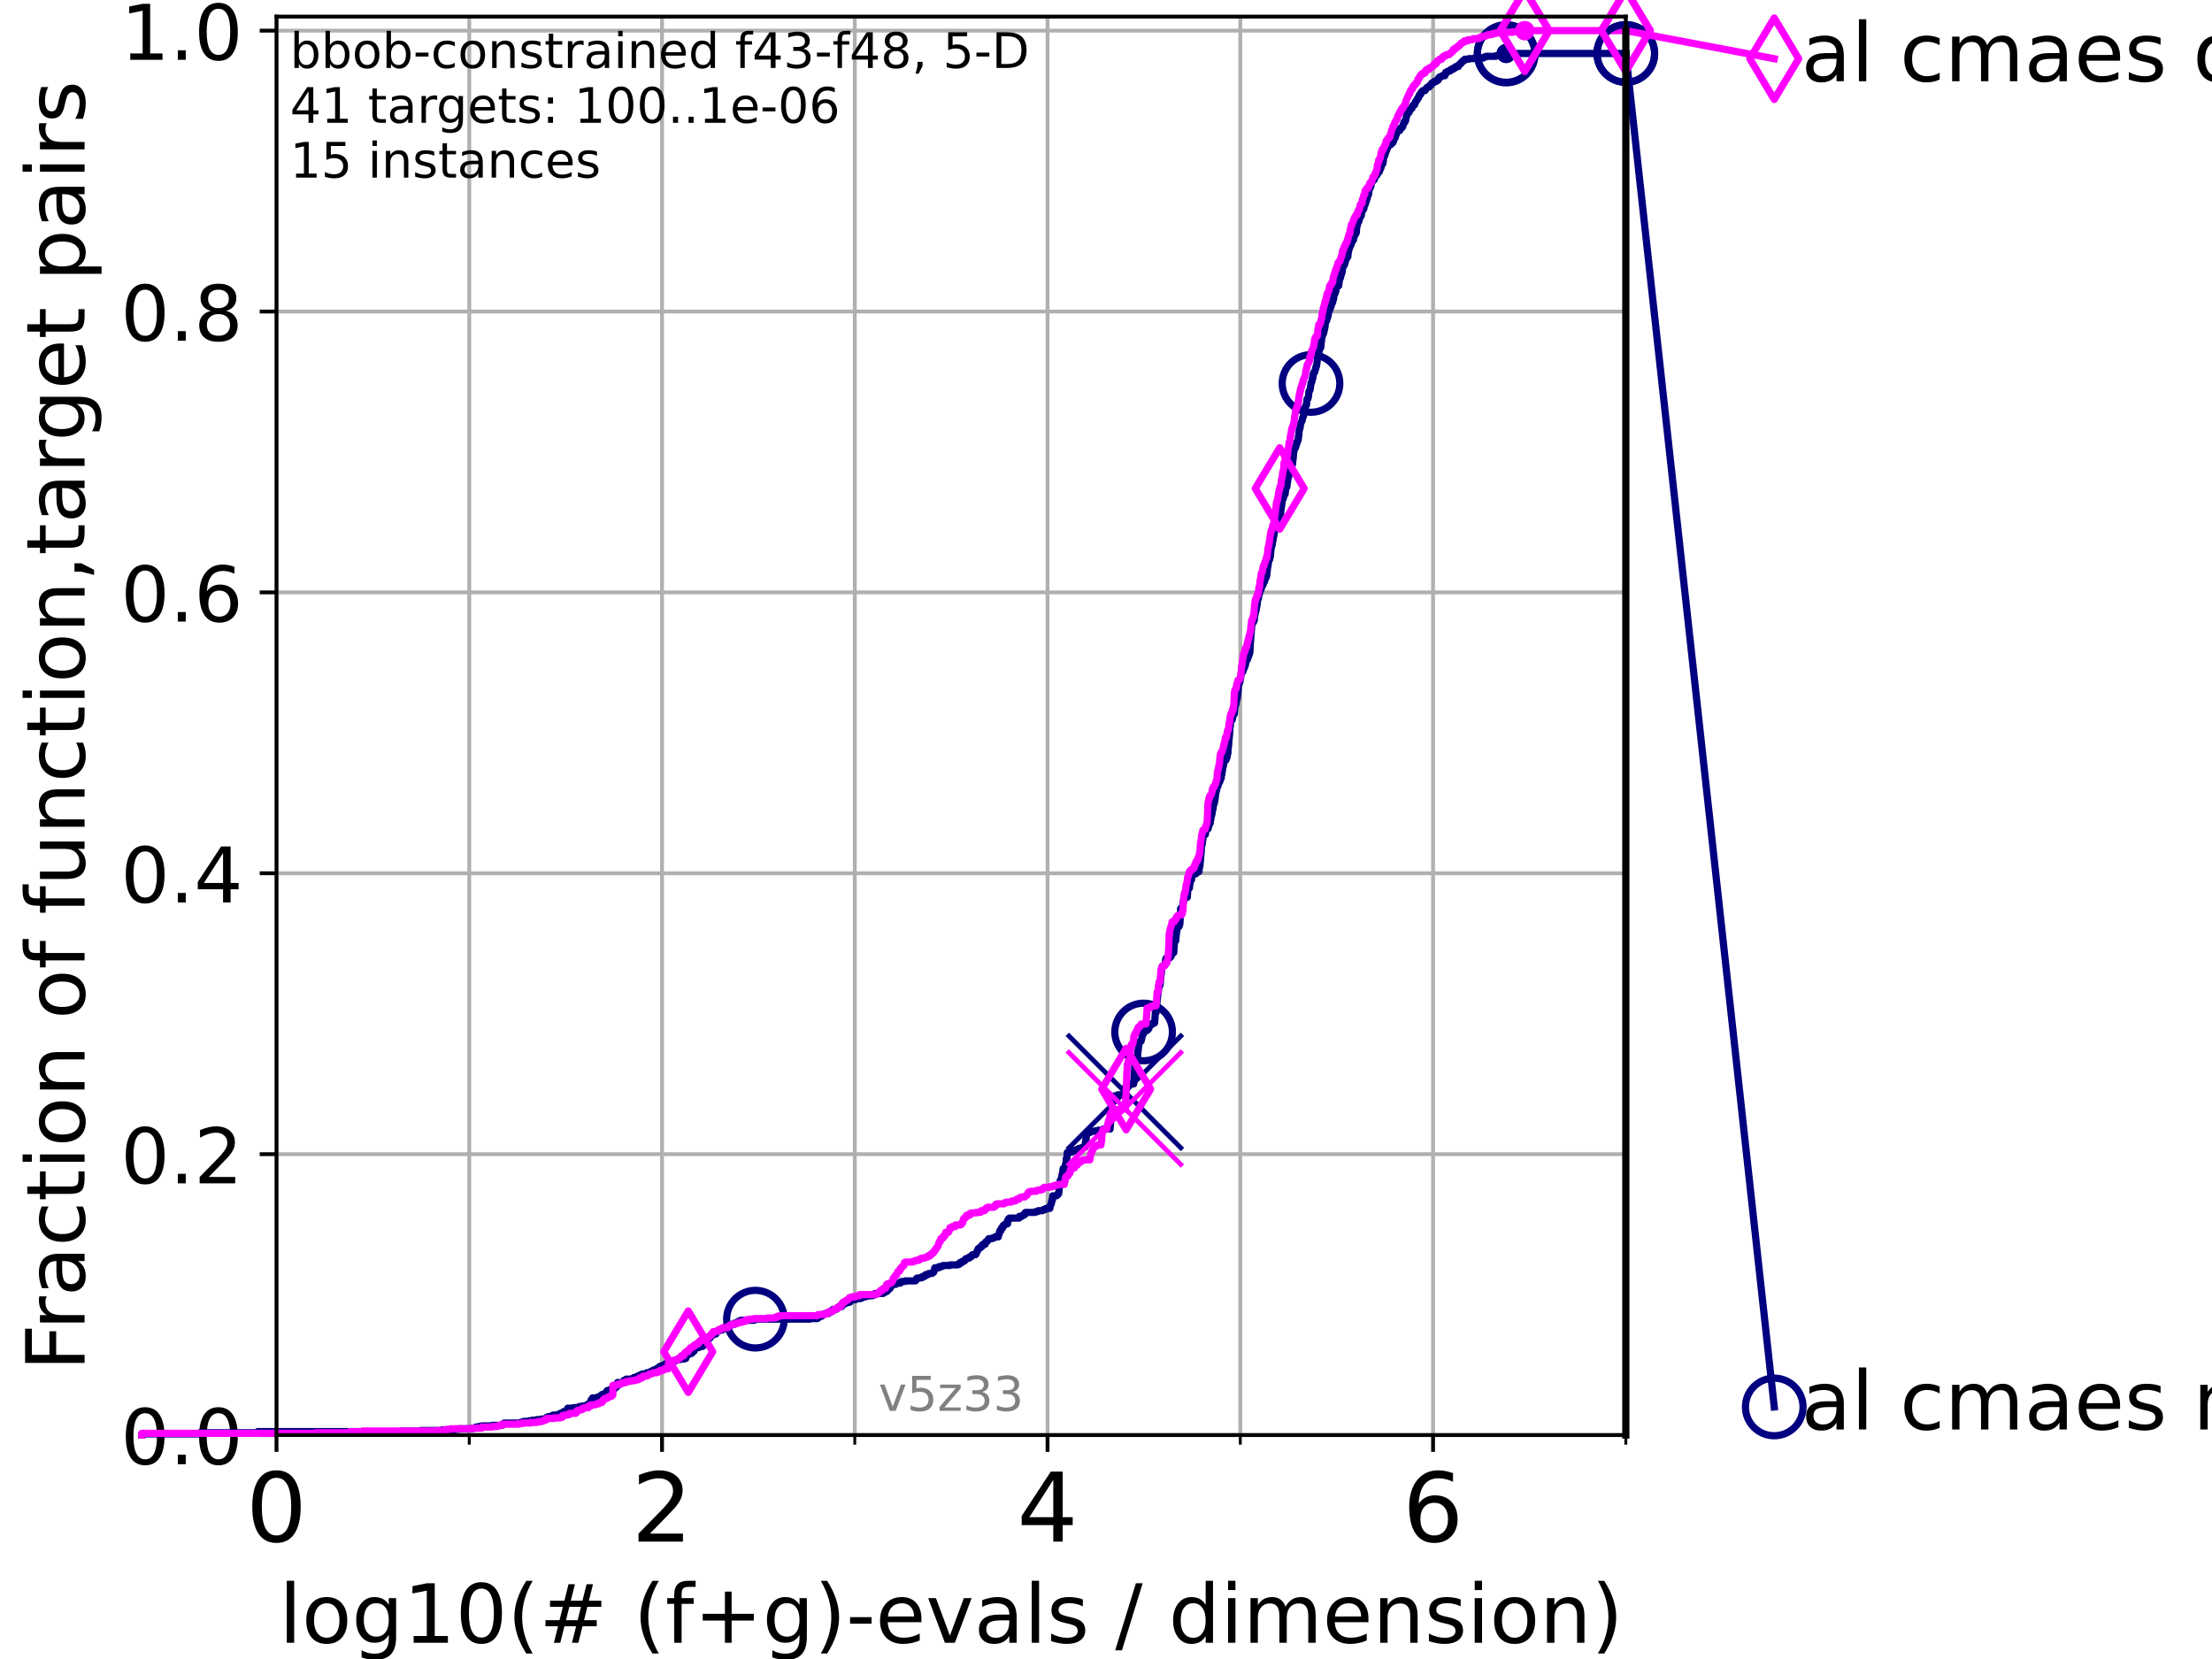 <?xml version="1.0" encoding="utf-8" standalone="no"?>
<!DOCTYPE svg PUBLIC "-//W3C//DTD SVG 1.1//EN"
  "http://www.w3.org/Graphics/SVG/1.1/DTD/svg11.dtd">
<!-- Created with matplotlib (https://matplotlib.org/) -->
<svg height="345.6pt" version="1.1" viewBox="0 0 460.8 345.6" width="460.8pt" xmlns="http://www.w3.org/2000/svg" xmlns:xlink="http://www.w3.org/1999/xlink">
 <defs>
  <style type="text/css">*{stroke-linecap:butt;stroke-linejoin:round;}</style>
 </defs>
 <g id="figure_1">
  <g id="patch_1">
   <path d="M 0 345.6 
L 460.8 345.6 
L 460.8 0 
L 0 0 
z
" style="fill:#ffffff;"/>
  </g>
  <g id="axes_1">
   <g id="patch_2">
    <path d="M 57.6 298.944 
L 338.688 298.944 
L 338.688 3.456 
L 57.6 3.456 
z
" style="fill:#ffffff;"/>
   </g>
   <g id="matplotlib.axis_1">
    <g id="xtick_1">
     <g id="line2d_1">
      <path clip-path="url(#pd863c4ebe8)" d="M 57.6 298.944 
L 57.6 3.456 
" style="fill:none;stroke:#b0b0b0;stroke-linecap:square;stroke-width:0.8;"/>
     </g>
     <g id="line2d_2">
      <defs>
       <path d="M 0 0 
L 0 3.5 
" id="mc46311e40c" style="stroke:#000000;stroke-width:0.8;"/>
      </defs>
      <g>
       <use style="stroke:#000000;stroke-width:0.8;" x="57.6" xlink:href="#mc46311e40c" y="298.944"/>
      </g>
     </g>
     <g id="text_1">
      <!-- 0 -->
      <g transform="translate(51.237 321.141)scale(0.2 -0.2)">
       <defs>
        <path d="M 31.781 66.406 
Q 24.172 66.406 20.328 58.906 
Q 16.5 51.422 16.5 36.375 
Q 16.5 21.391 20.328 13.891 
Q 24.172 6.391 31.781 6.391 
Q 39.453 6.391 43.281 13.891 
Q 47.125 21.391 47.125 36.375 
Q 47.125 51.422 43.281 58.906 
Q 39.453 66.406 31.781 66.406 
z
M 31.781 74.219 
Q 44.047 74.219 50.516 64.516 
Q 56.984 54.828 56.984 36.375 
Q 56.984 17.969 50.516 8.266 
Q 44.047 -1.422 31.781 -1.422 
Q 19.531 -1.422 13.062 8.266 
Q 6.594 17.969 6.594 36.375 
Q 6.594 54.828 13.062 64.516 
Q 19.531 74.219 31.781 74.219 
z
" id="DejaVuSans-48"/>
       </defs>
       <use xlink:href="#DejaVuSans-48"/>
      </g>
     </g>
    </g>
    <g id="xtick_2">
     <g id="line2d_3">
      <path clip-path="url(#pd863c4ebe8)" d="M 137.911 298.944 
L 137.911 3.456 
" style="fill:none;stroke:#b0b0b0;stroke-linecap:square;stroke-width:0.8;"/>
     </g>
     <g id="line2d_4">
      <g>
       <use style="stroke:#000000;stroke-width:0.8;" x="137.911" xlink:href="#mc46311e40c" y="298.944"/>
      </g>
     </g>
     <g id="text_2">
      <!-- 2 -->
      <g transform="translate(131.548 321.141)scale(0.2 -0.2)">
       <defs>
        <path d="M 19.188 8.297 
L 53.609 8.297 
L 53.609 0 
L 7.328 0 
L 7.328 8.297 
Q 12.938 14.109 22.625 23.891 
Q 32.328 33.688 34.812 36.531 
Q 39.547 41.844 41.422 45.531 
Q 43.312 49.219 43.312 52.781 
Q 43.312 58.594 39.234 62.25 
Q 35.156 65.922 28.609 65.922 
Q 23.969 65.922 18.812 64.312 
Q 13.672 62.703 7.812 59.422 
L 7.812 69.391 
Q 13.766 71.781 18.938 73 
Q 24.125 74.219 28.422 74.219 
Q 39.75 74.219 46.484 68.547 
Q 53.219 62.891 53.219 53.422 
Q 53.219 48.922 51.531 44.891 
Q 49.859 40.875 45.406 35.406 
Q 44.188 33.984 37.641 27.219 
Q 31.109 20.453 19.188 8.297 
z
" id="DejaVuSans-50"/>
       </defs>
       <use xlink:href="#DejaVuSans-50"/>
      </g>
     </g>
    </g>
    <g id="xtick_3">
     <g id="line2d_5">
      <path clip-path="url(#pd863c4ebe8)" d="M 218.222 298.944 
L 218.222 3.456 
" style="fill:none;stroke:#b0b0b0;stroke-linecap:square;stroke-width:0.8;"/>
     </g>
     <g id="line2d_6">
      <g>
       <use style="stroke:#000000;stroke-width:0.8;" x="218.222" xlink:href="#mc46311e40c" y="298.944"/>
      </g>
     </g>
     <g id="text_3">
      <!-- 4 -->
      <g transform="translate(211.859 321.141)scale(0.2 -0.2)">
       <defs>
        <path d="M 37.797 64.312 
L 12.891 25.391 
L 37.797 25.391 
z
M 35.203 72.906 
L 47.609 72.906 
L 47.609 25.391 
L 58.016 25.391 
L 58.016 17.188 
L 47.609 17.188 
L 47.609 0 
L 37.797 0 
L 37.797 17.188 
L 4.891 17.188 
L 4.891 26.703 
z
" id="DejaVuSans-52"/>
       </defs>
       <use xlink:href="#DejaVuSans-52"/>
      </g>
     </g>
    </g>
    <g id="xtick_4">
     <g id="line2d_7">
      <path clip-path="url(#pd863c4ebe8)" d="M 298.533 298.944 
L 298.533 3.456 
" style="fill:none;stroke:#b0b0b0;stroke-linecap:square;stroke-width:0.8;"/>
     </g>
     <g id="line2d_8">
      <g>
       <use style="stroke:#000000;stroke-width:0.8;" x="298.533" xlink:href="#mc46311e40c" y="298.944"/>
      </g>
     </g>
     <g id="text_4">
      <!-- 6 -->
      <g transform="translate(292.17 321.141)scale(0.2 -0.2)">
       <defs>
        <path d="M 33.016 40.375 
Q 26.375 40.375 22.484 35.828 
Q 18.609 31.297 18.609 23.391 
Q 18.609 15.531 22.484 10.953 
Q 26.375 6.391 33.016 6.391 
Q 39.656 6.391 43.531 10.953 
Q 47.406 15.531 47.406 23.391 
Q 47.406 31.297 43.531 35.828 
Q 39.656 40.375 33.016 40.375 
z
M 52.594 71.297 
L 52.594 62.312 
Q 48.875 64.062 45.094 64.984 
Q 41.312 65.922 37.594 65.922 
Q 27.828 65.922 22.672 59.328 
Q 17.531 52.734 16.797 39.406 
Q 19.672 43.656 24.016 45.922 
Q 28.375 48.188 33.594 48.188 
Q 44.578 48.188 50.953 41.516 
Q 57.328 34.859 57.328 23.391 
Q 57.328 12.156 50.688 5.359 
Q 44.047 -1.422 33.016 -1.422 
Q 20.359 -1.422 13.672 8.266 
Q 6.984 17.969 6.984 36.375 
Q 6.984 53.656 15.188 63.938 
Q 23.391 74.219 37.203 74.219 
Q 40.922 74.219 44.703 73.484 
Q 48.484 72.75 52.594 71.297 
z
" id="DejaVuSans-54"/>
       </defs>
       <use xlink:href="#DejaVuSans-54"/>
      </g>
     </g>
    </g>
    <g id="xtick_5">
     <g id="line2d_9">
      <path clip-path="url(#pd863c4ebe8)" d="M 97.755 298.944 
L 97.755 3.456 
" style="fill:none;stroke:#b0b0b0;stroke-linecap:square;stroke-width:0.8;"/>
     </g>
     <g id="line2d_10">
      <defs>
       <path d="M 0 0 
L 0 2 
" id="m59417c3da9" style="stroke:#000000;stroke-width:0.6;"/>
      </defs>
      <g>
       <use style="stroke:#000000;stroke-width:0.6;" x="97.755" xlink:href="#m59417c3da9" y="298.944"/>
      </g>
     </g>
    </g>
    <g id="xtick_6">
     <g id="line2d_11">
      <path clip-path="url(#pd863c4ebe8)" d="M 178.066 298.944 
L 178.066 3.456 
" style="fill:none;stroke:#b0b0b0;stroke-linecap:square;stroke-width:0.8;"/>
     </g>
     <g id="line2d_12">
      <g>
       <use style="stroke:#000000;stroke-width:0.6;" x="178.066" xlink:href="#m59417c3da9" y="298.944"/>
      </g>
     </g>
    </g>
    <g id="xtick_7">
     <g id="line2d_13">
      <path clip-path="url(#pd863c4ebe8)" d="M 258.377 298.944 
L 258.377 3.456 
" style="fill:none;stroke:#b0b0b0;stroke-linecap:square;stroke-width:0.8;"/>
     </g>
     <g id="line2d_14">
      <g>
       <use style="stroke:#000000;stroke-width:0.6;" x="258.377" xlink:href="#m59417c3da9" y="298.944"/>
      </g>
     </g>
    </g>
    <g id="xtick_8">
     <g id="line2d_15">
      <path clip-path="url(#pd863c4ebe8)" d="M 338.688 298.944 
L 338.688 3.456 
" style="fill:none;stroke:#b0b0b0;stroke-linecap:square;stroke-width:0.8;"/>
     </g>
     <g id="line2d_16">
      <g>
       <use style="stroke:#000000;stroke-width:0.6;" x="338.688" xlink:href="#m59417c3da9" y="298.944"/>
      </g>
     </g>
    </g>
    <g id="text_5">
     <!-- log10(# (f+g)-evals / dimension) -->
     <g transform="translate(58.145 342.218)scale(0.17 -0.17)">
      <defs>
       <path d="M 9.422 75.984 
L 18.406 75.984 
L 18.406 0 
L 9.422 0 
z
" id="DejaVuSans-108"/>
       <path d="M 30.609 48.391 
Q 23.391 48.391 19.188 42.75 
Q 14.984 37.109 14.984 27.297 
Q 14.984 17.484 19.156 11.844 
Q 23.344 6.203 30.609 6.203 
Q 37.797 6.203 41.984 11.859 
Q 46.188 17.531 46.188 27.297 
Q 46.188 37.016 41.984 42.703 
Q 37.797 48.391 30.609 48.391 
z
M 30.609 56 
Q 42.328 56 49.016 48.375 
Q 55.719 40.766 55.719 27.297 
Q 55.719 13.875 49.016 6.219 
Q 42.328 -1.422 30.609 -1.422 
Q 18.844 -1.422 12.172 6.219 
Q 5.516 13.875 5.516 27.297 
Q 5.516 40.766 12.172 48.375 
Q 18.844 56 30.609 56 
z
" id="DejaVuSans-111"/>
       <path d="M 45.406 27.984 
Q 45.406 37.75 41.375 43.109 
Q 37.359 48.484 30.078 48.484 
Q 22.859 48.484 18.828 43.109 
Q 14.797 37.75 14.797 27.984 
Q 14.797 18.266 18.828 12.891 
Q 22.859 7.516 30.078 7.516 
Q 37.359 7.516 41.375 12.891 
Q 45.406 18.266 45.406 27.984 
z
M 54.391 6.781 
Q 54.391 -7.172 48.188 -13.984 
Q 42 -20.797 29.203 -20.797 
Q 24.469 -20.797 20.266 -20.094 
Q 16.062 -19.391 12.109 -17.922 
L 12.109 -9.188 
Q 16.062 -11.328 19.922 -12.344 
Q 23.781 -13.375 27.781 -13.375 
Q 36.625 -13.375 41.016 -8.766 
Q 45.406 -4.156 45.406 5.172 
L 45.406 9.625 
Q 42.625 4.781 38.281 2.391 
Q 33.938 0 27.875 0 
Q 17.828 0 11.672 7.656 
Q 5.516 15.328 5.516 27.984 
Q 5.516 40.672 11.672 48.328 
Q 17.828 56 27.875 56 
Q 33.938 56 38.281 53.609 
Q 42.625 51.219 45.406 46.391 
L 45.406 54.688 
L 54.391 54.688 
z
" id="DejaVuSans-103"/>
       <path d="M 12.406 8.297 
L 28.516 8.297 
L 28.516 63.922 
L 10.984 60.406 
L 10.984 69.391 
L 28.422 72.906 
L 38.281 72.906 
L 38.281 8.297 
L 54.391 8.297 
L 54.391 0 
L 12.406 0 
z
" id="DejaVuSans-49"/>
       <path d="M 31 75.875 
Q 24.469 64.656 21.281 53.656 
Q 18.109 42.672 18.109 31.391 
Q 18.109 20.125 21.312 9.062 
Q 24.516 -2 31 -13.188 
L 23.188 -13.188 
Q 15.875 -1.703 12.234 9.375 
Q 8.594 20.453 8.594 31.391 
Q 8.594 42.281 12.203 53.312 
Q 15.828 64.359 23.188 75.875 
z
" id="DejaVuSans-40"/>
       <path d="M 51.125 44 
L 36.922 44 
L 32.812 27.688 
L 47.125 27.688 
z
M 43.797 71.781 
L 38.719 51.516 
L 52.984 51.516 
L 58.109 71.781 
L 65.922 71.781 
L 60.891 51.516 
L 76.125 51.516 
L 76.125 44 
L 58.984 44 
L 54.984 27.688 
L 70.516 27.688 
L 70.516 20.219 
L 53.078 20.219 
L 48 0 
L 40.188 0 
L 45.219 20.219 
L 30.906 20.219 
L 25.875 0 
L 18.016 0 
L 23.094 20.219 
L 7.719 20.219 
L 7.719 27.688 
L 24.906 27.688 
L 29 44 
L 13.281 44 
L 13.281 51.516 
L 30.906 51.516 
L 35.891 71.781 
z
" id="DejaVuSans-35"/>
       <path id="DejaVuSans-32"/>
       <path d="M 37.109 75.984 
L 37.109 68.5 
L 28.516 68.5 
Q 23.688 68.5 21.797 66.547 
Q 19.922 64.594 19.922 59.516 
L 19.922 54.688 
L 34.719 54.688 
L 34.719 47.703 
L 19.922 47.703 
L 19.922 0 
L 10.891 0 
L 10.891 47.703 
L 2.297 47.703 
L 2.297 54.688 
L 10.891 54.688 
L 10.891 58.5 
Q 10.891 67.625 15.141 71.797 
Q 19.391 75.984 28.609 75.984 
z
" id="DejaVuSans-102"/>
       <path d="M 46 62.703 
L 46 35.5 
L 73.188 35.5 
L 73.188 27.203 
L 46 27.203 
L 46 0 
L 37.797 0 
L 37.797 27.203 
L 10.594 27.203 
L 10.594 35.5 
L 37.797 35.5 
L 37.797 62.703 
z
" id="DejaVuSans-43"/>
       <path d="M 8.016 75.875 
L 15.828 75.875 
Q 23.141 64.359 26.781 53.312 
Q 30.422 42.281 30.422 31.391 
Q 30.422 20.453 26.781 9.375 
Q 23.141 -1.703 15.828 -13.188 
L 8.016 -13.188 
Q 14.5 -2 17.703 9.062 
Q 20.906 20.125 20.906 31.391 
Q 20.906 42.672 17.703 53.656 
Q 14.5 64.656 8.016 75.875 
z
" id="DejaVuSans-41"/>
       <path d="M 4.891 31.391 
L 31.203 31.391 
L 31.203 23.391 
L 4.891 23.391 
z
" id="DejaVuSans-45"/>
       <path d="M 56.203 29.594 
L 56.203 25.203 
L 14.891 25.203 
Q 15.484 15.922 20.484 11.062 
Q 25.484 6.203 34.422 6.203 
Q 39.594 6.203 44.453 7.469 
Q 49.312 8.734 54.109 11.281 
L 54.109 2.781 
Q 49.266 0.734 44.188 -0.344 
Q 39.109 -1.422 33.891 -1.422 
Q 20.797 -1.422 13.156 6.188 
Q 5.516 13.812 5.516 26.812 
Q 5.516 40.234 12.766 48.109 
Q 20.016 56 32.328 56 
Q 43.359 56 49.781 48.891 
Q 56.203 41.797 56.203 29.594 
z
M 47.219 32.234 
Q 47.125 39.594 43.094 43.984 
Q 39.062 48.391 32.422 48.391 
Q 24.906 48.391 20.391 44.141 
Q 15.875 39.891 15.188 32.172 
z
" id="DejaVuSans-101"/>
       <path d="M 2.984 54.688 
L 12.5 54.688 
L 29.594 8.797 
L 46.688 54.688 
L 56.203 54.688 
L 35.688 0 
L 23.484 0 
z
" id="DejaVuSans-118"/>
       <path d="M 34.281 27.484 
Q 23.391 27.484 19.188 25 
Q 14.984 22.516 14.984 16.5 
Q 14.984 11.719 18.141 8.906 
Q 21.297 6.109 26.703 6.109 
Q 34.188 6.109 38.703 11.406 
Q 43.219 16.703 43.219 25.484 
L 43.219 27.484 
z
M 52.203 31.203 
L 52.203 0 
L 43.219 0 
L 43.219 8.297 
Q 40.141 3.328 35.547 0.953 
Q 30.953 -1.422 24.312 -1.422 
Q 15.922 -1.422 10.953 3.297 
Q 6 8.016 6 15.922 
Q 6 25.141 12.172 29.828 
Q 18.359 34.516 30.609 34.516 
L 43.219 34.516 
L 43.219 35.406 
Q 43.219 41.609 39.141 45 
Q 35.062 48.391 27.688 48.391 
Q 23 48.391 18.547 47.266 
Q 14.109 46.141 10.016 43.891 
L 10.016 52.203 
Q 14.938 54.109 19.578 55.047 
Q 24.219 56 28.609 56 
Q 40.484 56 46.344 49.844 
Q 52.203 43.703 52.203 31.203 
z
" id="DejaVuSans-97"/>
       <path d="M 44.281 53.078 
L 44.281 44.578 
Q 40.484 46.531 36.375 47.5 
Q 32.281 48.484 27.875 48.484 
Q 21.188 48.484 17.844 46.438 
Q 14.5 44.391 14.5 40.281 
Q 14.5 37.156 16.891 35.375 
Q 19.281 33.594 26.516 31.984 
L 29.594 31.297 
Q 39.156 29.25 43.188 25.516 
Q 47.219 21.781 47.219 15.094 
Q 47.219 7.469 41.188 3.016 
Q 35.156 -1.422 24.609 -1.422 
Q 20.219 -1.422 15.453 -0.562 
Q 10.688 0.297 5.422 2 
L 5.422 11.281 
Q 10.406 8.688 15.234 7.391 
Q 20.062 6.109 24.812 6.109 
Q 31.156 6.109 34.562 8.281 
Q 37.984 10.453 37.984 14.406 
Q 37.984 18.062 35.516 20.016 
Q 33.062 21.969 24.703 23.781 
L 21.578 24.516 
Q 13.234 26.266 9.516 29.906 
Q 5.812 33.547 5.812 39.891 
Q 5.812 47.609 11.281 51.797 
Q 16.75 56 26.812 56 
Q 31.781 56 36.172 55.266 
Q 40.578 54.547 44.281 53.078 
z
" id="DejaVuSans-115"/>
       <path d="M 25.391 72.906 
L 33.688 72.906 
L 8.297 -9.281 
L 0 -9.281 
z
" id="DejaVuSans-47"/>
       <path d="M 45.406 46.391 
L 45.406 75.984 
L 54.391 75.984 
L 54.391 0 
L 45.406 0 
L 45.406 8.203 
Q 42.578 3.328 38.25 0.953 
Q 33.938 -1.422 27.875 -1.422 
Q 17.969 -1.422 11.734 6.484 
Q 5.516 14.406 5.516 27.297 
Q 5.516 40.188 11.734 48.094 
Q 17.969 56 27.875 56 
Q 33.938 56 38.25 53.625 
Q 42.578 51.266 45.406 46.391 
z
M 14.797 27.297 
Q 14.797 17.391 18.875 11.75 
Q 22.953 6.109 30.078 6.109 
Q 37.203 6.109 41.297 11.75 
Q 45.406 17.391 45.406 27.297 
Q 45.406 37.203 41.297 42.844 
Q 37.203 48.484 30.078 48.484 
Q 22.953 48.484 18.875 42.844 
Q 14.797 37.203 14.797 27.297 
z
" id="DejaVuSans-100"/>
       <path d="M 9.422 54.688 
L 18.406 54.688 
L 18.406 0 
L 9.422 0 
z
M 9.422 75.984 
L 18.406 75.984 
L 18.406 64.594 
L 9.422 64.594 
z
" id="DejaVuSans-105"/>
       <path d="M 52 44.188 
Q 55.375 50.25 60.062 53.125 
Q 64.75 56 71.094 56 
Q 79.641 56 84.281 50.016 
Q 88.922 44.047 88.922 33.016 
L 88.922 0 
L 79.891 0 
L 79.891 32.719 
Q 79.891 40.578 77.094 44.375 
Q 74.312 48.188 68.609 48.188 
Q 61.625 48.188 57.562 43.547 
Q 53.516 38.922 53.516 30.906 
L 53.516 0 
L 44.484 0 
L 44.484 32.719 
Q 44.484 40.625 41.703 44.406 
Q 38.922 48.188 33.109 48.188 
Q 26.219 48.188 22.156 43.531 
Q 18.109 38.875 18.109 30.906 
L 18.109 0 
L 9.078 0 
L 9.078 54.688 
L 18.109 54.688 
L 18.109 46.188 
Q 21.188 51.219 25.484 53.609 
Q 29.781 56 35.688 56 
Q 41.656 56 45.828 52.969 
Q 50 49.953 52 44.188 
z
" id="DejaVuSans-109"/>
       <path d="M 54.891 33.016 
L 54.891 0 
L 45.906 0 
L 45.906 32.719 
Q 45.906 40.484 42.875 44.328 
Q 39.844 48.188 33.797 48.188 
Q 26.516 48.188 22.312 43.547 
Q 18.109 38.922 18.109 30.906 
L 18.109 0 
L 9.078 0 
L 9.078 54.688 
L 18.109 54.688 
L 18.109 46.188 
Q 21.344 51.125 25.703 53.562 
Q 30.078 56 35.797 56 
Q 45.219 56 50.047 50.172 
Q 54.891 44.344 54.891 33.016 
z
" id="DejaVuSans-110"/>
      </defs>
      <use xlink:href="#DejaVuSans-108"/>
      <use x="27.783" xlink:href="#DejaVuSans-111"/>
      <use x="88.965" xlink:href="#DejaVuSans-103"/>
      <use x="152.441" xlink:href="#DejaVuSans-49"/>
      <use x="216.064" xlink:href="#DejaVuSans-48"/>
      <use x="279.688" xlink:href="#DejaVuSans-40"/>
      <use x="318.701" xlink:href="#DejaVuSans-35"/>
      <use x="402.49" xlink:href="#DejaVuSans-32"/>
      <use x="434.277" xlink:href="#DejaVuSans-40"/>
      <use x="473.291" xlink:href="#DejaVuSans-102"/>
      <use x="508.496" xlink:href="#DejaVuSans-43"/>
      <use x="592.285" xlink:href="#DejaVuSans-103"/>
      <use x="655.762" xlink:href="#DejaVuSans-41"/>
      <use x="694.775" xlink:href="#DejaVuSans-45"/>
      <use x="730.859" xlink:href="#DejaVuSans-101"/>
      <use x="792.383" xlink:href="#DejaVuSans-118"/>
      <use x="851.562" xlink:href="#DejaVuSans-97"/>
      <use x="912.842" xlink:href="#DejaVuSans-108"/>
      <use x="940.625" xlink:href="#DejaVuSans-115"/>
      <use x="992.725" xlink:href="#DejaVuSans-32"/>
      <use x="1024.512" xlink:href="#DejaVuSans-47"/>
      <use x="1058.203" xlink:href="#DejaVuSans-32"/>
      <use x="1089.99" xlink:href="#DejaVuSans-100"/>
      <use x="1153.467" xlink:href="#DejaVuSans-105"/>
      <use x="1181.25" xlink:href="#DejaVuSans-109"/>
      <use x="1278.662" xlink:href="#DejaVuSans-101"/>
      <use x="1340.186" xlink:href="#DejaVuSans-110"/>
      <use x="1403.564" xlink:href="#DejaVuSans-115"/>
      <use x="1455.664" xlink:href="#DejaVuSans-105"/>
      <use x="1483.447" xlink:href="#DejaVuSans-111"/>
      <use x="1544.629" xlink:href="#DejaVuSans-110"/>
      <use x="1608.008" xlink:href="#DejaVuSans-41"/>
     </g>
    </g>
   </g>
   <g id="matplotlib.axis_2">
    <g id="ytick_1">
     <g id="line2d_17">
      <path clip-path="url(#pd863c4ebe8)" d="M 57.6 298.944 
L 338.688 298.944 
" style="fill:none;stroke:#b0b0b0;stroke-linecap:square;stroke-width:0.8;"/>
     </g>
     <g id="line2d_18">
      <defs>
       <path d="M 0 0 
L -3.5 0 
" id="mf9a6854114" style="stroke:#000000;stroke-width:0.8;"/>
      </defs>
      <g>
       <use style="stroke:#000000;stroke-width:0.8;" x="57.6" xlink:href="#mf9a6854114" y="298.944"/>
      </g>
     </g>
     <g id="text_6">
      <!-- 0.0 -->
      <g transform="translate(25.155 305.023)scale(0.16 -0.16)">
       <defs>
        <path d="M 10.688 12.406 
L 21 12.406 
L 21 0 
L 10.688 0 
z
" id="DejaVuSans-46"/>
       </defs>
       <use xlink:href="#DejaVuSans-48"/>
       <use x="63.623" xlink:href="#DejaVuSans-46"/>
       <use x="95.41" xlink:href="#DejaVuSans-48"/>
      </g>
     </g>
    </g>
    <g id="ytick_2">
     <g id="line2d_19">
      <path clip-path="url(#pd863c4ebe8)" d="M 57.6 240.432 
L 338.688 240.432 
" style="fill:none;stroke:#b0b0b0;stroke-linecap:square;stroke-width:0.8;"/>
     </g>
     <g id="line2d_20">
      <g>
       <use style="stroke:#000000;stroke-width:0.8;" x="57.6" xlink:href="#mf9a6854114" y="240.432"/>
      </g>
     </g>
     <g id="text_7">
      <!-- 0.2 -->
      <g transform="translate(25.155 246.51)scale(0.16 -0.16)">
       <use xlink:href="#DejaVuSans-48"/>
       <use x="63.623" xlink:href="#DejaVuSans-46"/>
       <use x="95.41" xlink:href="#DejaVuSans-50"/>
      </g>
     </g>
    </g>
    <g id="ytick_3">
     <g id="line2d_21">
      <path clip-path="url(#pd863c4ebe8)" d="M 57.6 181.919 
L 338.688 181.919 
" style="fill:none;stroke:#b0b0b0;stroke-linecap:square;stroke-width:0.8;"/>
     </g>
     <g id="line2d_22">
      <g>
       <use style="stroke:#000000;stroke-width:0.8;" x="57.6" xlink:href="#mf9a6854114" y="181.919"/>
      </g>
     </g>
     <g id="text_8">
      <!-- 0.4 -->
      <g transform="translate(25.155 187.998)scale(0.16 -0.16)">
       <use xlink:href="#DejaVuSans-48"/>
       <use x="63.623" xlink:href="#DejaVuSans-46"/>
       <use x="95.41" xlink:href="#DejaVuSans-52"/>
      </g>
     </g>
    </g>
    <g id="ytick_4">
     <g id="line2d_23">
      <path clip-path="url(#pd863c4ebe8)" d="M 57.6 123.407 
L 338.688 123.407 
" style="fill:none;stroke:#b0b0b0;stroke-linecap:square;stroke-width:0.8;"/>
     </g>
     <g id="line2d_24">
      <g>
       <use style="stroke:#000000;stroke-width:0.8;" x="57.6" xlink:href="#mf9a6854114" y="123.407"/>
      </g>
     </g>
     <g id="text_9">
      <!-- 0.6 -->
      <g transform="translate(25.155 129.485)scale(0.16 -0.16)">
       <use xlink:href="#DejaVuSans-48"/>
       <use x="63.623" xlink:href="#DejaVuSans-46"/>
       <use x="95.41" xlink:href="#DejaVuSans-54"/>
      </g>
     </g>
    </g>
    <g id="ytick_5">
     <g id="line2d_25">
      <path clip-path="url(#pd863c4ebe8)" d="M 57.6 64.894 
L 338.688 64.894 
" style="fill:none;stroke:#b0b0b0;stroke-linecap:square;stroke-width:0.8;"/>
     </g>
     <g id="line2d_26">
      <g>
       <use style="stroke:#000000;stroke-width:0.8;" x="57.6" xlink:href="#mf9a6854114" y="64.894"/>
      </g>
     </g>
     <g id="text_10">
      <!-- 0.8 -->
      <g transform="translate(25.155 70.973)scale(0.16 -0.16)">
       <defs>
        <path d="M 31.781 34.625 
Q 24.75 34.625 20.719 30.859 
Q 16.703 27.094 16.703 20.516 
Q 16.703 13.922 20.719 10.156 
Q 24.75 6.391 31.781 6.391 
Q 38.812 6.391 42.859 10.172 
Q 46.922 13.969 46.922 20.516 
Q 46.922 27.094 42.891 30.859 
Q 38.875 34.625 31.781 34.625 
z
M 21.922 38.812 
Q 15.578 40.375 12.031 44.719 
Q 8.5 49.078 8.5 55.328 
Q 8.5 64.062 14.719 69.141 
Q 20.953 74.219 31.781 74.219 
Q 42.672 74.219 48.875 69.141 
Q 55.078 64.062 55.078 55.328 
Q 55.078 49.078 51.531 44.719 
Q 48 40.375 41.703 38.812 
Q 48.828 37.156 52.797 32.312 
Q 56.781 27.484 56.781 20.516 
Q 56.781 9.906 50.312 4.234 
Q 43.844 -1.422 31.781 -1.422 
Q 19.734 -1.422 13.25 4.234 
Q 6.781 9.906 6.781 20.516 
Q 6.781 27.484 10.781 32.312 
Q 14.797 37.156 21.922 38.812 
z
M 18.312 54.391 
Q 18.312 48.734 21.844 45.562 
Q 25.391 42.391 31.781 42.391 
Q 38.141 42.391 41.719 45.562 
Q 45.312 48.734 45.312 54.391 
Q 45.312 60.062 41.719 63.234 
Q 38.141 66.406 31.781 66.406 
Q 25.391 66.406 21.844 63.234 
Q 18.312 60.062 18.312 54.391 
z
" id="DejaVuSans-56"/>
       </defs>
       <use xlink:href="#DejaVuSans-48"/>
       <use x="63.623" xlink:href="#DejaVuSans-46"/>
       <use x="95.41" xlink:href="#DejaVuSans-56"/>
      </g>
     </g>
    </g>
    <g id="ytick_6">
     <g id="line2d_27">
      <path clip-path="url(#pd863c4ebe8)" d="M 57.6 6.382 
L 338.688 6.382 
" style="fill:none;stroke:#b0b0b0;stroke-linecap:square;stroke-width:0.8;"/>
     </g>
     <g id="line2d_28">
      <g>
       <use style="stroke:#000000;stroke-width:0.8;" x="57.6" xlink:href="#mf9a6854114" y="6.382"/>
      </g>
     </g>
     <g id="text_11">
      <!-- 1.0 -->
      <g transform="translate(25.155 12.46)scale(0.16 -0.16)">
       <use xlink:href="#DejaVuSans-49"/>
       <use x="63.623" xlink:href="#DejaVuSans-46"/>
       <use x="95.41" xlink:href="#DejaVuSans-48"/>
      </g>
     </g>
    </g>
    <g id="text_12">
     <!-- Fraction of function,target pairs -->
     <g transform="translate(17.62 285.585)rotate(-90)scale(0.17 -0.17)">
      <defs>
       <path d="M 9.812 72.906 
L 51.703 72.906 
L 51.703 64.594 
L 19.672 64.594 
L 19.672 43.109 
L 48.578 43.109 
L 48.578 34.812 
L 19.672 34.812 
L 19.672 0 
L 9.812 0 
z
" id="DejaVuSans-70"/>
       <path d="M 41.109 46.297 
Q 39.594 47.172 37.812 47.578 
Q 36.031 48 33.891 48 
Q 26.266 48 22.188 43.047 
Q 18.109 38.094 18.109 28.812 
L 18.109 0 
L 9.078 0 
L 9.078 54.688 
L 18.109 54.688 
L 18.109 46.188 
Q 20.953 51.172 25.484 53.578 
Q 30.031 56 36.531 56 
Q 37.453 56 38.578 55.875 
Q 39.703 55.766 41.062 55.516 
z
" id="DejaVuSans-114"/>
       <path d="M 48.781 52.594 
L 48.781 44.188 
Q 44.969 46.297 41.141 47.344 
Q 37.312 48.391 33.406 48.391 
Q 24.656 48.391 19.812 42.844 
Q 14.984 37.312 14.984 27.297 
Q 14.984 17.281 19.812 11.734 
Q 24.656 6.203 33.406 6.203 
Q 37.312 6.203 41.141 7.25 
Q 44.969 8.297 48.781 10.406 
L 48.781 2.094 
Q 45.016 0.344 40.984 -0.531 
Q 36.969 -1.422 32.422 -1.422 
Q 20.062 -1.422 12.781 6.344 
Q 5.516 14.109 5.516 27.297 
Q 5.516 40.672 12.859 48.328 
Q 20.219 56 33.016 56 
Q 37.156 56 41.109 55.141 
Q 45.062 54.297 48.781 52.594 
z
" id="DejaVuSans-99"/>
       <path d="M 18.312 70.219 
L 18.312 54.688 
L 36.812 54.688 
L 36.812 47.703 
L 18.312 47.703 
L 18.312 18.016 
Q 18.312 11.328 20.141 9.422 
Q 21.969 7.516 27.594 7.516 
L 36.812 7.516 
L 36.812 0 
L 27.594 0 
Q 17.188 0 13.234 3.875 
Q 9.281 7.766 9.281 18.016 
L 9.281 47.703 
L 2.688 47.703 
L 2.688 54.688 
L 9.281 54.688 
L 9.281 70.219 
z
" id="DejaVuSans-116"/>
       <path d="M 8.5 21.578 
L 8.5 54.688 
L 17.484 54.688 
L 17.484 21.922 
Q 17.484 14.156 20.5 10.266 
Q 23.531 6.391 29.594 6.391 
Q 36.859 6.391 41.078 11.031 
Q 45.312 15.672 45.312 23.688 
L 45.312 54.688 
L 54.297 54.688 
L 54.297 0 
L 45.312 0 
L 45.312 8.406 
Q 42.047 3.422 37.719 1 
Q 33.406 -1.422 27.688 -1.422 
Q 18.266 -1.422 13.375 4.438 
Q 8.5 10.297 8.5 21.578 
z
M 31.109 56 
z
" id="DejaVuSans-117"/>
       <path d="M 11.719 12.406 
L 22.016 12.406 
L 22.016 4 
L 14.016 -11.625 
L 7.719 -11.625 
L 11.719 4 
z
" id="DejaVuSans-44"/>
       <path d="M 18.109 8.203 
L 18.109 -20.797 
L 9.078 -20.797 
L 9.078 54.688 
L 18.109 54.688 
L 18.109 46.391 
Q 20.953 51.266 25.266 53.625 
Q 29.594 56 35.594 56 
Q 45.562 56 51.781 48.094 
Q 58.016 40.188 58.016 27.297 
Q 58.016 14.406 51.781 6.484 
Q 45.562 -1.422 35.594 -1.422 
Q 29.594 -1.422 25.266 0.953 
Q 20.953 3.328 18.109 8.203 
z
M 48.688 27.297 
Q 48.688 37.203 44.609 42.844 
Q 40.531 48.484 33.406 48.484 
Q 26.266 48.484 22.188 42.844 
Q 18.109 37.203 18.109 27.297 
Q 18.109 17.391 22.188 11.75 
Q 26.266 6.109 33.406 6.109 
Q 40.531 6.109 44.609 11.75 
Q 48.688 17.391 48.688 27.297 
z
" id="DejaVuSans-112"/>
      </defs>
      <use xlink:href="#DejaVuSans-70"/>
      <use x="50.27" xlink:href="#DejaVuSans-114"/>
      <use x="91.383" xlink:href="#DejaVuSans-97"/>
      <use x="152.662" xlink:href="#DejaVuSans-99"/>
      <use x="207.643" xlink:href="#DejaVuSans-116"/>
      <use x="246.852" xlink:href="#DejaVuSans-105"/>
      <use x="274.635" xlink:href="#DejaVuSans-111"/>
      <use x="335.816" xlink:href="#DejaVuSans-110"/>
      <use x="399.195" xlink:href="#DejaVuSans-32"/>
      <use x="430.982" xlink:href="#DejaVuSans-111"/>
      <use x="492.164" xlink:href="#DejaVuSans-102"/>
      <use x="527.369" xlink:href="#DejaVuSans-32"/>
      <use x="559.156" xlink:href="#DejaVuSans-102"/>
      <use x="594.361" xlink:href="#DejaVuSans-117"/>
      <use x="657.74" xlink:href="#DejaVuSans-110"/>
      <use x="721.119" xlink:href="#DejaVuSans-99"/>
      <use x="776.1" xlink:href="#DejaVuSans-116"/>
      <use x="815.309" xlink:href="#DejaVuSans-105"/>
      <use x="843.092" xlink:href="#DejaVuSans-111"/>
      <use x="904.273" xlink:href="#DejaVuSans-110"/>
      <use x="967.652" xlink:href="#DejaVuSans-44"/>
      <use x="999.439" xlink:href="#DejaVuSans-116"/>
      <use x="1038.648" xlink:href="#DejaVuSans-97"/>
      <use x="1099.928" xlink:href="#DejaVuSans-114"/>
      <use x="1139.291" xlink:href="#DejaVuSans-103"/>
      <use x="1202.768" xlink:href="#DejaVuSans-101"/>
      <use x="1264.291" xlink:href="#DejaVuSans-116"/>
      <use x="1303.5" xlink:href="#DejaVuSans-32"/>
      <use x="1335.287" xlink:href="#DejaVuSans-112"/>
      <use x="1398.764" xlink:href="#DejaVuSans-97"/>
      <use x="1460.043" xlink:href="#DejaVuSans-105"/>
      <use x="1487.826" xlink:href="#DejaVuSans-114"/>
      <use x="1528.939" xlink:href="#DejaVuSans-115"/>
     </g>
    </g>
   </g>
   <g id="line2d_29">
    <defs>
     <path d="M 0 1.5 
C 0.398 1.5 0.779 1.342 1.061 1.061 
C 1.342 0.779 1.5 0.398 1.5 0 
C 1.5 -0.398 1.342 -0.779 1.061 -1.061 
C 0.779 -1.342 0.398 -1.5 0 -1.5 
C -0.398 -1.5 -0.779 -1.342 -1.061 -1.061 
C -1.342 -0.779 -1.5 -0.398 -1.5 0 
C -1.5 0.398 -1.342 0.779 -1.061 1.061 
C -0.779 1.342 -0.398 1.5 0 1.5 
z
" id="m506cfcb9ca" style="stroke:#000080;"/>
    </defs>
    <g>
     <use style="fill:#000080;stroke:#000080;" x="313.759" xlink:href="#m506cfcb9ca" y="11.139"/>
     <use style="fill:#000080;stroke:#000080;" x="313.759" xlink:href="#m506cfcb9ca" y="11.139"/>
    </g>
   </g>
   <g id="line2d_30">
    <path d="M 29.533 298.944 
L 29.533 298.706 
L 41.621 298.706 
L 41.621 298.468 
L 53.709 298.468 
L 53.709 298.23 
L 83.438 298.23 
L 83.438 298.112 
L 87.644 298.112 
L 87.644 297.993 
L 92.027 297.993 
L 92.027 297.874 
L 94.715 297.874 
L 94.715 297.755 
L 95.526 297.755 
L 95.526 297.636 
L 98.439 297.636 
L 98.439 297.517 
L 99.098 297.517 
L 99.098 297.279 
L 99.732 297.279 
L 99.732 297.16 
L 100.344 297.16 
L 100.344 297.041 
L 102.597 297.041 
L 102.597 296.922 
L 104.592 296.922 
L 104.592 296.684 
L 105.057 296.684 
L 105.057 296.447 
L 108.389 296.447 
L 108.389 296.328 
L 108.764 296.328 
L 108.764 296.209 
L 109.132 296.209 
L 109.132 296.09 
L 110.189 296.09 
L 110.189 295.971 
L 110.86 295.971 
L 110.86 295.852 
L 111.82 295.852 
L 111.82 295.733 
L 112.73 295.733 
L 112.73 295.614 
L 113.595 295.614 
L 113.595 295.495 
L 113.874 295.495 
L 113.874 295.257 
L 114.148 295.257 
L 114.148 295.138 
L 114.685 295.138 
L 114.685 295.019 
L 115.206 295.019 
L 115.206 294.782 
L 116.203 294.782 
L 116.203 294.663 
L 116.68 294.663 
L 116.68 294.425 
L 117.145 294.425 
L 117.145 294.306 
L 117.373 294.306 
L 117.373 294.068 
L 118.04 294.068 
L 118.04 293.949 
L 118.257 293.949 
L 118.257 293.354 
L 119.503 293.354 
L 119.503 293.235 
L 120.477 293.235 
L 120.477 293.117 
L 120.666 293.117 
L 120.666 292.998 
L 121.4 292.998 
L 121.4 292.879 
L 122.277 292.879 
L 122.277 292.641 
L 122.447 292.641 
L 122.447 292.522 
L 122.615 292.522 
L 122.615 292.403 
L 123.111 292.403 
L 123.111 291.689 
L 123.274 291.689 
L 123.274 291.452 
L 123.434 291.452 
L 123.434 291.214 
L 124.369 291.214 
L 124.369 291.095 
L 124.669 291.095 
L 124.669 290.976 
L 125.111 290.976 
L 125.111 290.857 
L 125.256 290.857 
L 125.256 290.619 
L 125.399 290.619 
L 125.399 290.5 
L 125.823 290.5 
L 125.823 290.381 
L 125.962 290.381 
L 125.962 290.262 
L 126.1 290.262 
L 126.1 290.143 
L 126.236 290.143 
L 126.236 290.024 
L 126.372 290.024 
L 126.372 289.905 
L 126.507 289.905 
L 126.507 289.668 
L 127.165 289.668 
L 127.165 289.43 
L 127.923 289.43 
L 127.923 289.192 
L 128.169 289.192 
L 128.169 289.073 
L 128.291 289.073 
L 128.291 288.954 
L 128.411 288.954 
L 128.411 288.835 
L 128.531 288.835 
L 128.531 288.716 
L 128.65 288.716 
L 128.65 288.003 
L 129.909 288.003 
L 130.019 287.527 
L 130.345 287.527 
L 130.452 287.289 
L 131.691 287.289 
L 131.691 287.17 
L 131.987 287.17 
L 132.085 286.932 
L 132.66 286.932 
L 132.754 286.694 
L 133.033 286.694 
L 133.033 286.576 
L 133.398 286.576 
L 133.488 286.338 
L 133.844 286.338 
L 133.844 286.219 
L 134.535 286.219 
L 134.535 286.1 
L 134.703 286.1 
L 134.703 285.981 
L 135.199 285.981 
L 135.199 285.862 
L 135.602 285.862 
L 135.682 285.624 
L 136.073 285.624 
L 136.151 285.386 
L 136.757 285.386 
L 136.757 285.267 
L 136.906 285.267 
L 136.906 285.029 
L 137.199 285.029 
L 137.271 284.792 
L 137.416 284.792 
L 137.416 284.673 
L 137.63 284.673 
L 137.63 284.554 
L 138.05 284.554 
L 138.05 284.435 
L 138.392 284.435 
L 138.392 284.316 
L 138.528 284.316 
L 138.528 284.197 
L 138.662 284.197 
L 138.662 284.078 
L 138.927 284.078 
L 138.927 283.959 
L 139.317 283.959 
L 139.317 283.84 
L 139.825 283.84 
L 139.825 283.721 
L 139.949 283.721 
L 139.949 283.602 
L 140.439 283.602 
L 140.439 283.483 
L 140.797 283.483 
L 140.797 283.364 
L 140.915 283.364 
L 140.915 283.246 
L 141.606 283.246 
L 141.606 283.127 
L 142.486 283.127 
L 142.486 283.008 
L 142.858 283.008 
L 142.963 282.532 
L 143.067 282.532 
L 143.17 282.294 
L 143.273 282.294 
L 143.273 282.175 
L 143.477 282.175 
L 143.477 282.056 
L 143.779 282.056 
L 143.779 281.937 
L 144.075 281.937 
L 144.075 281.818 
L 144.221 281.818 
L 144.318 281.462 
L 144.606 281.462 
L 144.701 280.748 
L 145.531 280.748 
L 145.576 280.51 
L 146.324 280.51 
L 146.324 280.272 
L 146.665 280.272 
L 146.707 279.916 
L 146.875 279.916 
L 146.875 279.797 
L 147.287 279.797 
L 147.287 279.44 
L 147.45 279.44 
L 147.49 278.845 
L 147.69 278.845 
L 147.69 278.726 
L 147.927 278.726 
L 148.006 278.369 
L 148.161 278.369 
L 148.161 278.251 
L 148.277 278.251 
L 148.277 278.132 
L 148.507 278.132 
L 148.507 278.013 
L 148.62 278.013 
L 148.62 277.894 
L 149.141 277.894 
L 149.251 277.418 
L 149.468 277.418 
L 149.575 277.18 
L 149.964 277.18 
L 149.964 277.061 
L 150.48 277.061 
L 150.548 276.823 
L 150.75 276.823 
L 150.75 276.586 
L 151.081 276.586 
L 151.081 276.467 
L 151.341 276.467 
L 151.341 276.348 
L 151.629 276.348 
L 151.629 276.229 
L 152.037 276.229 
L 152.099 275.991 
L 152.466 275.991 
L 152.466 275.872 
L 153.003 275.872 
L 153.003 275.634 
L 153.495 275.634 
L 153.495 275.515 
L 153.666 275.515 
L 153.666 275.396 
L 153.778 275.396 
L 153.778 275.277 
L 154.029 275.277 
L 154.029 275.158 
L 154.331 275.158 
L 154.331 275.04 
L 157.139 275.04 
L 157.139 274.921 
L 157.37 274.921 
L 157.37 274.802 
L 168.704 274.802 
L 168.704 274.683 
L 170.289 274.683 
L 170.289 274.564 
L 170.451 274.564 
L 170.548 274.207 
L 171.181 274.207 
L 171.181 273.85 
L 171.641 273.85 
L 171.641 273.731 
L 171.911 273.731 
L 171.911 273.612 
L 172.64 273.612 
L 172.716 273.375 
L 172.792 273.375 
L 172.792 273.256 
L 173.202 273.256 
L 173.202 273.137 
L 173.404 273.137 
L 173.495 272.78 
L 174.092 272.78 
L 174.092 272.661 
L 174.327 272.661 
L 174.422 272.423 
L 174.559 272.423 
L 174.559 272.304 
L 174.863 272.304 
L 174.863 272.185 
L 175.359 272.185 
L 175.383 271.947 
L 175.529 271.947 
L 175.602 271.71 
L 175.849 271.71 
L 175.904 271.472 
L 176.325 271.472 
L 176.325 271.353 
L 176.744 271.353 
L 176.744 271.234 
L 177.094 271.234 
L 177.146 270.996 
L 177.256 270.996 
L 177.278 270.758 
L 178.188 270.758 
L 178.216 270.52 
L 179.243 270.52 
L 179.243 270.401 
L 179.572 270.401 
L 179.662 270.163 
L 180.269 270.163 
L 180.269 270.045 
L 180.706 270.045 
L 180.706 269.926 
L 181.71 269.926 
L 181.71 269.807 
L 182.041 269.807 
L 182.113 269.569 
L 182.262 269.569 
L 182.262 269.45 
L 183.989 269.45 
L 184.088 269.212 
L 184.433 269.212 
L 184.433 269.093 
L 184.546 269.093 
L 184.546 268.974 
L 184.847 268.974 
L 184.955 268.617 
L 185.016 268.617 
L 185.016 268.498 
L 185.332 268.498 
L 185.373 268.261 
L 185.51 268.261 
L 185.619 267.904 
L 185.727 267.904 
L 185.781 267.666 
L 186.092 267.666 
L 186.092 267.547 
L 186.655 267.547 
L 186.685 267.309 
L 187.55 267.309 
L 187.581 267.071 
L 187.822 267.071 
L 187.822 266.952 
L 188.561 266.952 
L 188.561 266.833 
L 190.709 266.833 
L 190.709 266.715 
L 190.83 266.715 
L 190.89 266.358 
L 191.04 266.358 
L 191.04 266.239 
L 191.748 266.239 
L 191.748 266.12 
L 192.207 266.12 
L 192.25 265.882 
L 192.673 265.882 
L 192.771 265.644 
L 192.825 265.644 
L 192.825 265.525 
L 193.329 265.525 
L 193.329 265.406 
L 193.473 265.406 
L 193.473 265.287 
L 194.151 265.287 
L 194.151 265.169 
L 194.305 265.169 
L 194.305 265.05 
L 194.497 265.05 
L 194.576 264.812 
L 194.611 264.812 
L 194.691 264.217 
L 194.751 264.217 
L 194.751 264.098 
L 195.606 264.098 
L 195.607 263.86 
L 196.198 263.86 
L 196.198 263.741 
L 196.424 263.741 
L 196.424 263.622 
L 197.896 263.622 
L 197.896 263.504 
L 199.489 263.504 
L 199.489 263.385 
L 199.832 263.385 
L 199.857 263.147 
L 199.95 263.147 
L 199.95 263.028 
L 200.387 263.028 
L 200.419 262.79 
L 200.688 262.79 
L 200.688 262.671 
L 200.949 262.671 
L 200.976 262.433 
L 201.086 262.433 
L 201.086 262.314 
L 201.229 262.314 
L 201.229 262.195 
L 201.549 262.195 
L 201.549 262.076 
L 201.905 262.076 
L 201.953 261.839 
L 202.268 261.839 
L 202.268 261.72 
L 202.42 261.72 
L 202.441 261.482 
L 202.595 261.482 
L 202.595 261.363 
L 203.253 261.363 
L 203.333 261.125 
L 203.392 261.125 
L 203.48 260.768 
L 203.538 260.768 
L 203.582 260.53 
L 203.675 260.53 
L 203.729 260.174 
L 203.842 260.174 
L 203.842 260.055 
L 204.072 260.055 
L 204.17 259.817 
L 204.396 259.817 
L 204.396 259.698 
L 204.539 259.698 
L 204.604 259.341 
L 204.75 259.341 
L 204.75 259.222 
L 205.216 259.222 
L 205.308 258.746 
L 205.448 258.746 
L 205.448 258.627 
L 205.645 258.627 
L 205.69 258.39 
L 205.785 258.39 
L 205.785 258.271 
L 205.982 258.271 
L 205.982 258.033 
L 206.677 258.033 
L 206.677 257.914 
L 207.05 257.914 
L 207.05 257.795 
L 207.232 257.795 
L 207.232 257.676 
L 207.966 257.676 
L 207.984 257.2 
L 208.103 257.2 
L 208.206 256.725 
L 208.242 256.725 
L 208.284 256.368 
L 208.528 256.368 
L 208.589 255.892 
L 208.643 255.892 
L 208.643 255.773 
L 208.897 255.773 
L 208.972 255.297 
L 209.181 255.297 
L 209.181 255.179 
L 209.348 255.179 
L 209.448 254.941 
L 209.897 254.941 
L 209.897 254.227 
L 210.126 254.227 
L 210.126 253.87 
L 210.272 253.87 
L 210.272 253.751 
L 212.283 253.751 
L 212.341 253.395 
L 212.868 253.395 
L 212.868 253.276 
L 213.022 253.276 
L 213.022 253.157 
L 213.262 253.157 
L 213.262 253.038 
L 213.497 253.038 
L 213.516 252.681 
L 213.645 252.681 
L 213.645 252.562 
L 215.569 252.562 
L 215.569 252.443 
L 216.047 252.443 
L 216.047 252.324 
L 216.306 252.324 
L 216.306 252.205 
L 217.186 252.205 
L 217.186 252.086 
L 217.37 252.086 
L 217.37 251.968 
L 217.824 251.968 
L 217.909 251.73 
L 218.709 251.73 
L 218.776 251.135 
L 218.843 251.135 
L 218.952 250.778 
L 219.022 250.778 
L 219.108 250.065 
L 219.23 250.065 
L 219.295 249.113 
L 220.072 249.113 
L 220.072 248.994 
L 220.245 248.994 
L 220.245 248.875 
L 220.374 248.875 
L 220.415 248.638 
L 220.547 248.638 
L 220.656 247.567 
L 220.676 247.567 
L 220.783 246.735 
L 220.803 246.735 
L 220.857 245.902 
L 221.052 245.902 
L 221.149 245.189 
L 221.17 245.189 
L 221.259 244.594 
L 221.35 244.594 
L 221.431 243.643 
L 221.485 243.643 
L 221.485 243.405 
L 221.813 243.405 
L 221.907 243.167 
L 221.927 243.167 
L 221.931 242.572 
L 222.065 242.572 
L 222.117 241.383 
L 222.245 241.383 
L 222.327 240.075 
L 222.926 240.075 
L 222.926 239.956 
L 223.385 239.956 
L 223.475 239.718 
L 223.776 239.718 
L 223.776 239.599 
L 224.278 239.599 
L 224.278 239.48 
L 224.718 239.48 
L 224.718 239.242 
L 225.144 239.242 
L 225.144 239.123 
L 225.497 239.123 
L 225.497 239.004 
L 226.015 239.004 
L 226.094 238.053 
L 226.131 238.053 
L 226.223 237.22 
L 226.274 237.22 
L 226.343 236.269 
L 226.386 236.269 
L 226.386 235.912 
L 227.118 235.912 
L 227.118 235.793 
L 227.263 235.793 
L 227.263 235.674 
L 228.225 235.674 
L 228.225 235.555 
L 228.816 235.555 
L 228.816 235.437 
L 229.823 235.437 
L 229.839 235.199 
L 231.254 235.199 
L 231.364 233.772 
L 231.367 233.772 
L 231.453 232.107 
L 231.485 232.107 
L 231.592 229.966 
L 231.601 229.966 
L 231.646 229.371 
L 231.752 229.371 
L 231.862 228.777 
L 231.873 228.777 
L 231.96 228.42 
L 232.009 228.42 
L 232.009 228.301 
L 232.78 228.301 
L 232.845 228.063 
L 234.245 228.063 
L 234.345 227.231 
L 234.378 227.231 
L 234.44 226.755 
L 234.491 226.755 
L 234.527 226.279 
L 234.75 226.279 
L 234.75 226.16 
L 235.088 226.16 
L 235.176 225.803 
L 236.169 225.803 
L 236.279 223.663 
L 236.309 223.663 
L 236.407 221.641 
L 236.441 221.641 
L 236.468 221.284 
L 236.688 221.284 
L 236.688 221.165 
L 236.934 221.165 
L 237.038 218.906 
L 237.095 218.906 
L 237.185 217.954 
L 237.208 217.954 
L 237.269 217.122 
L 237.397 217.122 
L 237.397 217.003 
L 237.6 217.003 
L 237.6 216.884 
L 237.714 216.884 
L 237.808 216.408 
L 237.843 216.408 
L 237.952 215.695 
L 238.001 215.695 
L 238.042 215.457 
L 238.162 215.457 
L 238.237 214.862 
L 238.285 214.862 
L 238.285 214.743 
L 238.826 214.743 
L 238.826 214.624 
L 239.001 214.624 
L 239.001 214.505 
L 239.147 214.505 
L 239.186 214.267 
L 239.342 214.267 
L 239.429 213.792 
L 239.464 213.792 
L 239.543 213.554 
L 239.608 213.554 
L 239.608 213.435 
L 239.954 213.435 
L 240.021 213.197 
L 240.351 213.197 
L 240.351 213.078 
L 240.537 213.078 
L 240.645 211.532 
L 240.652 211.532 
L 240.673 210.937 
L 240.837 210.937 
L 240.943 209.629 
L 240.968 209.629 
L 241.061 208.202 
L 241.095 208.202 
L 241.2 207.132 
L 241.218 207.132 
L 241.327 206.418 
L 241.335 206.418 
L 241.433 205.348 
L 241.542 205.348 
L 241.542 205.229 
L 241.672 205.229 
L 241.769 203.921 
L 241.798 203.921 
L 241.852 202.969 
L 241.912 202.969 
L 241.985 201.78 
L 242.027 201.78 
L 242.12 201.304 
L 242.23 201.304 
L 242.23 201.185 
L 242.464 201.185 
L 242.464 201.066 
L 242.682 201.066 
L 242.792 200.115 
L 242.793 200.115 
L 242.883 199.639 
L 243.362 199.639 
L 243.362 199.52 
L 243.725 199.52 
L 243.824 199.283 
L 243.92 199.283 
L 244.018 198.926 
L 244.097 198.926 
L 244.196 198.569 
L 244.327 198.569 
L 244.327 198.45 
L 244.515 198.45 
L 244.618 196.666 
L 244.627 196.666 
L 244.718 196.071 
L 244.754 196.071 
L 244.754 195.953 
L 244.932 195.953 
L 245.032 194.644 
L 245.055 194.644 
L 245.16 193.812 
L 245.19 193.812 
L 245.262 193.336 
L 245.306 193.336 
L 245.325 192.979 
L 245.644 192.979 
L 245.75 192.504 
L 245.793 192.504 
L 245.898 190.363 
L 245.911 190.363 
L 245.94 189.293 
L 246.085 189.293 
L 246.151 189.055 
L 246.341 189.055 
L 246.441 188.222 
L 246.463 188.222 
L 246.517 187.628 
L 246.628 187.628 
L 246.732 187.271 
L 246.752 187.271 
L 246.806 187.033 
L 247.071 187.033 
L 247.071 186.914 
L 247.344 186.914 
L 247.435 185.487 
L 247.462 185.487 
L 247.523 185.13 
L 247.617 185.13 
L 247.617 185.011 
L 247.768 185.011 
L 247.872 184.179 
L 247.891 184.179 
L 247.971 183.465 
L 248.012 183.465 
L 248.012 183.346 
L 248.2 183.346 
L 248.289 182.514 
L 248.351 182.514 
L 248.393 182.038 
L 249.123 182.038 
L 249.124 181.8 
L 249.326 181.8 
L 249.326 181.681 
L 249.564 181.681 
L 249.564 181.562 
L 249.76 181.562 
L 249.87 180.492 
L 249.955 180.492 
L 250.064 179.303 
L 250.075 179.303 
L 250.181 177.757 
L 250.208 177.757 
L 250.316 175.973 
L 250.421 175.973 
L 250.523 175.021 
L 250.554 175.021 
L 250.651 174.308 
L 250.676 174.308 
L 250.773 173.951 
L 250.91 173.951 
L 250.91 173.832 
L 251.109 173.832 
L 251.204 172.881 
L 251.233 172.881 
L 251.233 172.762 
L 251.355 172.762 
L 251.355 172.643 
L 251.679 172.643 
L 251.724 172.167 
L 251.808 172.167 
L 251.888 171.81 
L 251.94 171.81 
L 251.969 171.453 
L 252.109 171.453 
L 252.188 170.74 
L 252.226 170.74 
L 252.323 169.907 
L 252.393 169.907 
L 252.5 169.432 
L 252.504 169.432 
L 252.597 168.599 
L 252.672 168.599 
L 252.78 167.767 
L 252.795 167.767 
L 252.84 167.41 
L 252.947 167.41 
L 253.042 166.815 
L 253.084 166.815 
L 253.188 165.745 
L 253.207 165.745 
L 253.312 165.031 
L 253.328 165.031 
L 253.439 164.556 
L 253.46 164.556 
L 253.555 163.961 
L 253.582 163.961 
L 253.673 163.723 
L 253.736 163.723 
L 253.812 163.247 
L 253.854 163.247 
L 253.876 163.01 
L 254.01 163.01 
L 254.117 162.772 
L 254.14 162.772 
L 254.216 162.177 
L 254.386 162.177 
L 254.44 161.345 
L 254.543 161.345 
L 254.615 160.512 
L 254.666 160.512 
L 254.705 159.68 
L 254.836 159.68 
L 254.934 158.847 
L 254.972 158.847 
L 255.002 158.609 
L 255.142 158.609 
L 255.171 158.371 
L 255.315 158.371 
L 255.315 158.252 
L 255.427 158.252 
L 255.491 157.777 
L 255.616 157.777 
L 255.725 156.944 
L 255.789 156.944 
L 255.871 155.517 
L 255.916 155.517 
L 256.023 154.09 
L 256.027 154.09 
L 256.136 153.02 
L 256.139 153.02 
L 256.237 151.355 
L 256.284 151.355 
L 256.378 150.284 
L 256.427 150.284 
L 256.463 150.046 
L 256.571 150.046 
L 256.571 149.927 
L 256.716 149.927 
L 256.809 149.333 
L 256.827 149.333 
L 256.884 148.976 
L 256.968 148.976 
L 257.005 148.738 
L 257.145 148.738 
L 257.252 147.311 
L 257.274 147.311 
L 257.346 146.954 
L 257.39 146.954 
L 257.492 146.479 
L 257.508 146.479 
L 257.607 145.884 
L 257.62 145.884 
L 257.695 145.527 
L 257.739 145.527 
L 257.842 144.576 
L 257.859 144.576 
L 257.966 143.149 
L 257.971 143.149 
L 258.042 142.435 
L 258.087 142.435 
L 258.087 142.316 
L 258.208 142.316 
L 258.261 141.959 
L 258.328 141.959 
L 258.435 141.246 
L 258.443 141.246 
L 258.543 140.413 
L 258.557 140.413 
L 258.615 140.175 
L 258.693 140.175 
L 258.773 139.938 
L 258.917 139.938 
L 259.021 139.462 
L 259.03 139.462 
L 259.071 139.224 
L 259.193 139.224 
L 259.3 138.748 
L 259.388 138.748 
L 259.471 138.154 
L 259.521 138.154 
L 259.62 137.678 
L 259.646 137.678 
L 259.67 137.44 
L 259.837 137.44 
L 259.947 137.083 
L 259.974 137.083 
L 260.041 136.726 
L 260.104 136.726 
L 260.12 136.37 
L 260.248 136.37 
L 260.358 135.894 
L 260.379 135.894 
L 260.489 133.634 
L 260.512 133.634 
L 260.622 131.85 
L 260.651 131.85 
L 260.76 130.423 
L 260.771 130.423 
L 260.826 129.948 
L 260.891 129.948 
L 260.966 129.591 
L 261.133 129.591 
L 261.201 129.234 
L 261.287 129.234 
L 261.393 128.164 
L 261.405 128.164 
L 261.504 127.688 
L 261.521 127.688 
L 261.604 127.212 
L 261.671 127.212 
L 261.726 126.499 
L 261.785 126.499 
L 261.895 125.785 
L 261.91 125.785 
L 262.001 124.715 
L 262.151 124.715 
L 262.259 123.763 
L 262.276 123.763 
L 262.276 123.644 
L 262.391 123.644 
L 262.482 122.931 
L 262.615 122.931 
L 262.685 122.693 
L 262.738 122.693 
L 262.818 122.098 
L 262.985 122.098 
L 263.095 121.742 
L 263.151 121.742 
L 263.171 121.147 
L 263.431 121.147 
L 263.494 120.671 
L 263.571 120.671 
L 263.625 120.314 
L 263.762 120.314 
L 263.815 119.958 
L 263.874 119.958 
L 263.984 118.887 
L 264.006 118.887 
L 264.067 117.936 
L 264.143 117.936 
L 264.225 117.222 
L 264.258 117.222 
L 264.332 116.628 
L 264.375 116.628 
L 264.375 116.509 
L 264.508 116.509 
L 264.577 115.914 
L 264.652 115.914 
L 264.755 114.606 
L 264.763 114.606 
L 264.842 114.011 
L 264.883 114.011 
L 264.937 113.536 
L 265.018 113.536 
L 265.11 112.822 
L 265.134 112.822 
L 265.231 112.108 
L 265.25 112.108 
L 265.345 111.633 
L 265.361 111.633 
L 265.467 110.8 
L 265.519 110.8 
L 265.605 109.849 
L 265.635 109.849 
L 265.708 109.492 
L 265.81 109.492 
L 265.875 108.897 
L 265.943 108.897 
L 266.049 108.541 
L 266.065 108.541 
L 266.133 108.065 
L 266.191 108.065 
L 266.253 107.827 
L 266.327 107.827 
L 266.414 107.47 
L 266.53 107.47 
L 266.589 106.995 
L 266.786 106.995 
L 266.881 105.924 
L 266.915 105.924 
L 267.001 105.092 
L 267.03 105.092 
L 267.117 104.14 
L 267.217 104.14 
L 267.235 103.783 
L 267.35 103.783 
L 267.458 103.189 
L 267.552 103.189 
L 267.606 102.951 
L 267.708 102.951 
L 267.807 102.118 
L 267.825 102.118 
L 267.875 101.643 
L 267.944 101.643 
L 267.944 101.405 
L 268.091 101.405 
L 268.16 100.572 
L 268.204 100.572 
L 268.285 99.74 
L 268.321 99.74 
L 268.418 99.145 
L 268.497 99.145 
L 268.573 98.432 
L 268.635 98.432 
L 268.743 97.718 
L 268.762 97.718 
L 268.873 97.361 
L 268.895 97.361 
L 268.982 96.886 
L 269.119 96.886 
L 269.119 96.767 
L 269.245 96.767 
L 269.346 95.696 
L 269.383 95.696 
L 269.492 94.15 
L 269.531 94.15 
L 269.603 93.556 
L 269.678 93.556 
L 269.738 93.318 
L 269.857 93.318 
L 269.964 92.842 
L 270.007 92.842 
L 270.093 92.485 
L 270.123 92.485 
L 270.199 92.01 
L 270.307 92.01 
L 270.372 91.653 
L 270.438 91.653 
L 270.517 90.82 
L 270.557 90.82 
L 270.647 89.631 
L 270.682 89.631 
L 270.766 89.155 
L 270.832 89.155 
L 270.92 88.323 
L 270.965 88.323 
L 271.07 87.966 
L 271.095 87.966 
L 271.203 87.609 
L 271.268 87.609 
L 271.369 87.015 
L 271.406 87.015 
L 271.51 86.658 
L 271.552 86.658 
L 271.653 85.469 
L 271.672 85.469 
L 271.731 85.112 
L 271.802 85.112 
L 271.812 84.874 
L 271.923 84.874 
L 272.018 84.517 
L 272.047 84.517 
L 272.047 84.398 
L 272.16 84.398 
L 272.262 83.209 
L 272.29 83.209 
L 272.29 83.09 
L 272.461 83.09 
L 272.569 82.614 
L 272.58 82.614 
L 272.673 81.544 
L 272.761 81.544 
L 272.842 81.187 
L 272.923 81.187 
L 273.023 80.355 
L 273.037 80.355 
L 273.108 79.76 
L 273.181 79.76 
L 273.234 79.522 
L 273.292 79.522 
L 273.395 78.809 
L 273.488 78.809 
L 273.58 77.857 
L 273.638 77.857 
L 273.645 77.619 
L 273.833 77.619 
L 273.943 77.263 
L 273.959 77.263 
L 274.026 76.787 
L 274.09 76.787 
L 274.171 76.311 
L 274.241 76.311 
L 274.352 75.598 
L 274.359 75.598 
L 274.469 74.289 
L 274.477 74.289 
L 274.584 73.576 
L 274.592 73.576 
L 274.635 73.219 
L 274.804 73.219 
L 274.86 72.624 
L 275.009 72.624 
L 275.025 72.387 
L 275.15 72.387 
L 275.256 71.078 
L 275.292 71.078 
L 275.346 70.246 
L 275.413 70.246 
L 275.503 69.77 
L 275.531 69.77 
L 275.531 69.651 
L 275.647 69.651 
L 275.734 69.294 
L 275.767 69.294 
L 275.874 68.7 
L 275.914 68.7 
L 276.013 68.105 
L 276.029 68.105 
L 276.121 67.035 
L 276.223 67.035 
L 276.321 66.797 
L 276.373 66.797 
L 276.475 66.202 
L 276.54 66.202 
L 276.604 65.846 
L 276.673 65.846 
L 276.772 64.894 
L 276.872 64.894 
L 276.892 64.418 
L 277.056 64.418 
L 277.154 64.062 
L 277.188 64.062 
L 277.236 63.824 
L 277.306 63.824 
L 277.369 63.229 
L 277.495 63.229 
L 277.537 62.991 
L 277.63 62.991 
L 277.718 62.278 
L 277.826 62.278 
L 277.909 61.326 
L 278.03 61.326 
L 278.065 61.088 
L 278.148 61.088 
L 278.225 60.613 
L 278.3 60.613 
L 278.332 59.899 
L 278.461 59.899 
L 278.495 59.661 
L 278.667 59.661 
L 278.667 59.542 
L 278.864 59.542 
L 278.961 58.71 
L 278.979 58.71 
L 279.071 58.115 
L 279.104 58.115 
L 279.146 57.877 
L 279.252 57.877 
L 279.363 57.164 
L 279.455 57.164 
L 279.537 56.688 
L 279.594 56.688 
L 279.7 55.737 
L 279.729 55.737 
L 279.733 55.499 
L 279.9 55.499 
L 279.947 55.142 
L 280.093 55.142 
L 280.201 54.547 
L 280.269 54.547 
L 280.354 54.072 
L 280.402 54.072 
L 280.508 53.715 
L 280.642 53.715 
L 280.651 53.477 
L 280.782 53.477 
L 280.879 52.407 
L 280.93 52.407 
L 280.951 51.931 
L 281.048 51.931 
L 281.155 51.336 
L 281.3 51.336 
L 281.39 50.98 
L 281.458 50.98 
L 281.536 50.504 
L 281.619 50.504 
L 281.693 50.147 
L 281.812 50.147 
L 281.812 50.028 
L 281.938 50.028 
L 282.036 49.433 
L 282.075 49.433 
L 282.152 48.839 
L 282.377 48.839 
L 282.462 48.482 
L 282.543 48.482 
L 282.64 47.174 
L 282.658 47.174 
L 282.681 46.936 
L 282.776 46.936 
L 282.878 46.341 
L 282.894 46.341 
L 283.003 46.104 
L 283.095 46.104 
L 283.189 45.509 
L 283.209 45.509 
L 283.211 45.271 
L 283.387 45.271 
L 283.424 44.914 
L 283.578 44.914 
L 283.68 44.201 
L 283.713 44.201 
L 283.739 43.844 
L 283.885 43.844 
L 283.959 43.487 
L 284.121 43.487 
L 284.219 42.774 
L 284.236 42.774 
L 284.236 42.655 
L 284.38 42.655 
L 284.481 42.179 
L 284.502 42.179 
L 284.517 41.941 
L 284.637 41.941 
L 284.704 41.465 
L 284.759 41.465 
L 284.803 41.109 
L 284.877 41.109 
L 284.924 40.514 
L 285.098 40.514 
L 285.195 39.444 
L 285.249 39.444 
L 285.249 39.325 
L 285.362 39.325 
L 285.39 39.087 
L 285.474 39.087 
L 285.534 38.73 
L 285.606 38.73 
L 285.683 37.897 
L 285.732 37.897 
L 285.816 37.66 
L 286.075 37.66 
L 286.086 37.422 
L 286.302 37.422 
L 286.394 36.946 
L 286.44 36.946 
L 286.548 36.589 
L 286.765 36.589 
L 286.765 36.351 
L 286.899 36.351 
L 286.991 35.995 
L 287.146 35.995 
L 287.172 35.757 
L 287.355 35.757 
L 287.462 35.281 
L 287.533 35.281 
L 287.581 35.043 
L 287.644 35.043 
L 287.747 34.686 
L 287.76 34.686 
L 287.809 34.211 
L 287.988 34.211 
L 288.015 33.973 
L 288.126 33.973 
L 288.231 32.903 
L 288.24 32.903 
L 288.32 32.546 
L 288.358 32.546 
L 288.358 32.427 
L 288.486 32.427 
L 288.59 31.951 
L 288.617 31.951 
L 288.659 31.594 
L 288.738 31.594 
L 288.745 31.356 
L 288.854 31.356 
L 288.965 30.881 
L 289.026 30.881 
L 289.046 30.524 
L 289.217 30.524 
L 289.319 30.167 
L 289.665 30.167 
L 289.665 30.048 
L 289.803 30.048 
L 289.861 29.81 
L 290.044 29.81 
L 290.044 29.691 
L 290.18 29.691 
L 290.206 29.454 
L 290.293 29.454 
L 290.355 29.097 
L 290.405 29.097 
L 290.498 28.621 
L 290.686 28.621 
L 290.743 28.026 
L 290.878 28.026 
L 290.964 27.551 
L 291.076 27.551 
L 291.137 27.313 
L 291.256 27.313 
L 291.256 27.194 
L 291.595 27.194 
L 291.691 26.718 
L 291.883 26.718 
L 291.883 26.599 
L 292.073 26.599 
L 292.129 26.361 
L 292.232 26.361 
L 292.305 25.886 
L 292.402 25.886 
L 292.473 25.41 
L 292.689 25.41 
L 292.722 25.053 
L 292.837 25.053 
L 292.946 24.459 
L 292.972 24.459 
L 293.043 23.745 
L 293.252 23.745 
L 293.286 23.507 
L 293.396 23.507 
L 293.396 23.388 
L 293.56 23.388 
L 293.612 22.913 
L 293.734 22.913 
L 293.734 22.794 
L 293.887 22.794 
L 293.962 22.556 
L 294.143 22.556 
L 294.235 22.08 
L 294.34 22.08 
L 294.34 21.961 
L 294.501 21.961 
L 294.501 21.842 
L 294.682 21.842 
L 294.715 21.485 
L 294.813 21.485 
L 294.837 21.248 
L 294.928 21.248 
L 294.993 21.01 
L 295.074 21.01 
L 295.177 20.772 
L 295.236 20.772 
L 295.269 20.534 
L 295.37 20.534 
L 295.37 20.415 
L 295.501 20.415 
L 295.592 19.939 
L 295.649 19.939 
L 295.649 19.82 
L 295.821 19.82 
L 295.825 19.583 
L 295.994 19.583 
L 296.072 19.226 
L 296.13 19.226 
L 296.13 19.107 
L 296.291 19.107 
L 296.291 18.988 
L 296.408 18.988 
L 296.408 18.869 
L 296.879 18.869 
L 296.93 18.631 
L 297.012 18.631 
L 297.104 18.393 
L 297.21 18.393 
L 297.21 18.274 
L 297.348 18.274 
L 297.348 18.155 
L 297.697 18.155 
L 297.703 17.918 
L 297.881 17.918 
L 297.95 17.68 
L 298.19 17.68 
L 298.235 17.323 
L 298.505 17.323 
L 298.505 17.204 
L 298.695 17.204 
L 298.726 16.966 
L 299.192 16.966 
L 299.285 16.728 
L 299.563 16.728 
L 299.605 16.49 
L 299.675 16.49 
L 299.677 16.253 
L 299.873 16.253 
L 299.887 16.015 
L 300.212 16.015 
L 300.212 15.896 
L 300.422 15.896 
L 300.422 15.777 
L 300.983 15.777 
L 301.086 15.539 
L 301.107 15.539 
L 301.172 15.063 
L 301.435 15.063 
L 301.435 14.944 
L 301.609 14.944 
L 301.609 14.825 
L 302.036 14.825 
L 302.115 14.588 
L 302.238 14.588 
L 302.238 14.469 
L 302.652 14.469 
L 302.69 14.231 
L 303.02 14.231 
L 303.02 14.112 
L 303.159 14.112 
L 303.236 13.874 
L 303.786 13.874 
L 303.878 13.517 
L 303.999 13.517 
L 303.999 13.398 
L 304.167 13.398 
L 304.167 13.279 
L 304.304 13.279 
L 304.375 13.042 
L 304.454 13.042 
L 304.454 12.923 
L 304.62 12.923 
L 304.62 12.804 
L 304.769 12.804 
L 304.852 12.566 
L 305.116 12.566 
L 305.155 12.328 
L 305.97 12.328 
L 305.97 12.209 
L 307.152 12.209 
L 307.152 12.09 
L 308.996 12.09 
L 308.996 11.971 
L 309.202 11.971 
L 309.202 11.852 
L 309.557 11.852 
L 309.557 11.733 
L 311.614 11.733 
L 311.614 11.614 
L 312.271 11.614 
L 312.363 11.377 
L 312.641 11.377 
L 312.641 11.258 
L 313.759 11.258 
L 313.759 11.139 
L 338.688 11.139 
L 338.688 11.139 
" style="fill:none;stroke:#000080;stroke-linecap:square;stroke-width:1.5;"/>
   </g>
   <g id="line2d_31">
    <defs>
     <path d="M 0 6 
C 1.591 6 3.117 5.368 4.243 4.243 
C 5.368 3.117 6 1.591 6 0 
C 6 -1.591 5.368 -3.117 4.243 -4.243 
C 3.117 -5.368 1.591 -6 0 -6 
C -1.591 -6 -3.117 -5.368 -4.243 -4.243 
C -5.368 -3.117 -6 -1.591 -6 0 
C -6 1.591 -5.368 3.117 -4.243 4.243 
C -3.117 5.368 -1.591 6 0 6 
z
" id="m98cd35ae21" style="stroke:#000080;stroke-width:1.5;"/>
    </defs>
    <g>
     <use style="fill-opacity:0;stroke:#000080;stroke-width:1.5;" x="157.37" xlink:href="#m98cd35ae21" y="274.802"/>
     <use style="fill-opacity:0;stroke:#000080;stroke-width:1.5;" x="238.237" xlink:href="#m98cd35ae21" y="214.981"/>
     <use style="fill-opacity:0;stroke:#000080;stroke-width:1.5;" x="273.106" xlink:href="#m98cd35ae21" y="79.879"/>
     <use style="fill-opacity:0;stroke:#000080;stroke-width:1.5;" x="313.759" xlink:href="#m98cd35ae21" y="11.258"/>
     <use style="fill-opacity:0;stroke:#000080;stroke-width:1.5;" x="313.759" xlink:href="#m98cd35ae21" y="11.139"/>
     <use style="fill-opacity:0;stroke:#000080;stroke-width:1.5;" x="338.688" xlink:href="#m98cd35ae21" y="11.139"/>
    </g>
   </g>
   <g id="line2d_32">
    <path style="fill:none;stroke:#000080;stroke-linecap:square;stroke-width:1.5;"/>
    <g/>
   </g>
   <g id="line2d_33">
    <path clip-path="url(#pd863c4ebe8)" d="M 234.331 227.468 
" style="fill:none;stroke:#000080;stroke-linecap:square;stroke-width:1.5;"/>
    <defs>
     <path d="M -12 12 
L 12 -12 
M -12 -12 
L 12 12 
" id="m0c792edaef" style="stroke:#000080;"/>
    </defs>
    <g clip-path="url(#pd863c4ebe8)">
     <use style="fill:#000080;stroke:#000080;" x="234.331" xlink:href="#m0c792edaef" y="227.468"/>
    </g>
   </g>
   <g id="line2d_34">
    <defs>
     <path d="M 0 1.5 
C 0.398 1.5 0.779 1.342 1.061 1.061 
C 1.342 0.779 1.5 0.398 1.5 0 
C 1.5 -0.398 1.342 -0.779 1.061 -1.061 
C 0.779 -1.342 0.398 -1.5 0 -1.5 
C -0.398 -1.5 -0.779 -1.342 -1.061 -1.061 
C -1.342 -0.779 -1.5 -0.398 -1.5 0 
C -1.5 0.398 -1.342 0.779 -1.061 1.061 
C -0.779 1.342 -0.398 1.5 0 1.5 
z
" id="m122f088755" style="stroke:#ff00ff;"/>
    </defs>
    <g>
     <use style="fill:#ff00ff;stroke:#ff00ff;" x="317.628" xlink:href="#m122f088755" y="6.382"/>
     <use style="fill:#ff00ff;stroke:#ff00ff;" x="317.628" xlink:href="#m122f088755" y="6.382"/>
    </g>
   </g>
   <g id="line2d_35">
    <path d="M 29.533 298.944 
L 29.533 298.587 
L 65.797 298.587 
L 65.797 298.468 
L 72.868 298.468 
L 72.868 298.23 
L 75.556 298.23 
L 75.556 298.112 
L 91.03 298.112 
L 91.03 297.993 
L 92.969 297.993 
L 92.969 297.755 
L 93.864 297.755 
L 93.864 297.636 
L 98.439 297.636 
L 98.439 297.517 
L 100.344 297.517 
L 100.344 297.279 
L 102.597 297.279 
L 102.597 297.16 
L 103.623 297.16 
L 103.623 297.041 
L 104.115 297.041 
L 104.115 296.922 
L 104.592 296.922 
L 104.592 296.684 
L 108.006 296.684 
L 108.006 296.565 
L 108.764 296.565 
L 108.764 296.447 
L 110.527 296.447 
L 110.527 296.328 
L 111.82 296.328 
L 111.82 296.209 
L 112.432 296.209 
L 112.432 296.09 
L 113.023 296.09 
L 113.023 295.971 
L 113.311 295.971 
L 113.311 295.852 
L 113.595 295.852 
L 113.595 295.733 
L 113.874 295.733 
L 113.874 295.495 
L 115.46 295.495 
L 115.46 295.376 
L 116.68 295.376 
L 116.68 295.257 
L 117.145 295.257 
L 117.145 294.9 
L 117.598 294.9 
L 117.598 294.782 
L 118.257 294.782 
L 118.257 294.663 
L 118.682 294.663 
L 118.682 294.425 
L 119.899 294.425 
L 119.899 294.306 
L 120.094 294.306 
L 120.094 293.949 
L 120.287 293.949 
L 120.287 293.83 
L 120.666 293.83 
L 120.666 293.711 
L 121.037 293.711 
L 121.037 293.592 
L 121.4 293.592 
L 121.4 293.354 
L 121.756 293.354 
L 121.756 293.235 
L 122.615 293.235 
L 122.615 292.879 
L 123.111 292.879 
L 123.111 292.641 
L 124.063 292.641 
L 124.063 292.522 
L 124.369 292.522 
L 124.369 292.403 
L 124.818 292.403 
L 124.818 292.284 
L 124.965 292.284 
L 124.965 292.165 
L 125.399 292.165 
L 125.399 291.927 
L 125.542 291.927 
L 125.542 291.808 
L 125.683 291.808 
L 125.683 291.57 
L 125.823 291.57 
L 125.823 291.452 
L 125.962 291.452 
L 125.962 291.333 
L 126.372 291.333 
L 126.372 291.214 
L 126.64 291.214 
L 126.64 291.095 
L 126.773 291.095 
L 126.773 290.976 
L 127.035 290.976 
L 127.035 290.857 
L 127.421 290.857 
L 127.421 290.619 
L 127.674 290.619 
L 127.674 288.597 
L 128.411 288.597 
L 128.411 288.478 
L 128.65 288.478 
L 128.65 288.359 
L 129.348 288.359 
L 129.348 288.122 
L 129.909 288.122 
L 129.909 288.003 
L 130.452 288.003 
L 130.559 287.765 
L 131.287 287.765 
L 131.287 287.646 
L 132.085 287.646 
L 132.085 287.527 
L 132.565 287.527 
L 132.565 287.408 
L 133.033 287.408 
L 133.033 287.289 
L 133.216 287.289 
L 133.216 287.051 
L 133.756 287.051 
L 133.844 286.813 
L 133.932 286.813 
L 133.932 286.694 
L 134.619 286.694 
L 134.619 286.576 
L 134.953 286.576 
L 134.953 286.457 
L 135.118 286.457 
L 135.118 286.338 
L 135.281 286.338 
L 135.281 286.219 
L 135.682 286.219 
L 135.682 286.1 
L 135.996 286.1 
L 135.996 285.981 
L 136.757 285.981 
L 136.757 285.862 
L 137.053 285.862 
L 137.053 285.743 
L 137.416 285.743 
L 137.416 285.505 
L 138.05 285.505 
L 138.05 285.386 
L 138.324 285.386 
L 138.392 285.148 
L 139.188 285.148 
L 139.253 283.959 
L 139.825 283.959 
L 139.825 283.602 
L 140.073 283.602 
L 140.073 283.483 
L 140.257 283.483 
L 140.257 283.364 
L 141.09 283.364 
L 141.148 283.127 
L 141.379 283.127 
L 141.436 282.889 
L 141.662 282.889 
L 141.662 282.77 
L 141.83 282.77 
L 141.941 282.413 
L 142.433 282.413 
L 142.54 282.056 
L 142.593 282.056 
L 142.647 281.818 
L 142.858 281.818 
L 142.91 281.581 
L 143.375 281.581 
L 143.375 281.224 
L 143.578 281.224 
L 143.679 280.986 
L 143.729 280.986 
L 143.828 280.748 
L 144.173 280.748 
L 144.173 280.629 
L 144.367 280.629 
L 144.415 280.391 
L 144.701 280.391 
L 144.701 280.153 
L 145.075 280.153 
L 145.121 279.916 
L 145.486 279.916 
L 145.531 279.559 
L 145.799 279.559 
L 145.844 279.321 
L 145.932 279.321 
L 145.932 279.202 
L 147.082 279.202 
L 147.165 278.845 
L 147.45 278.845 
L 147.45 278.488 
L 147.809 278.488 
L 147.809 278.251 
L 148.006 278.251 
L 148.006 278.132 
L 148.161 278.132 
L 148.161 277.894 
L 148.392 277.894 
L 148.392 277.775 
L 148.507 277.775 
L 148.545 277.418 
L 149.068 277.418 
L 149.068 277.299 
L 149.611 277.299 
L 149.647 277.061 
L 149.753 277.061 
L 149.753 276.942 
L 150.138 276.942 
L 150.138 276.823 
L 150.446 276.823 
L 150.514 276.586 
L 151.629 276.586 
L 151.629 276.348 
L 151.882 276.348 
L 151.944 276.11 
L 152.192 276.11 
L 152.192 275.991 
L 152.617 275.991 
L 152.617 275.872 
L 153.003 275.872 
L 153.003 275.753 
L 153.524 275.753 
L 153.524 275.634 
L 153.722 275.634 
L 153.722 275.515 
L 154.277 275.515 
L 154.277 275.396 
L 154.708 275.396 
L 154.708 275.277 
L 155.258 275.277 
L 155.284 275.04 
L 155.438 275.04 
L 155.438 274.921 
L 156.089 274.921 
L 156.089 274.802 
L 157.116 274.802 
L 157.116 274.683 
L 159.838 274.683 
L 159.838 274.564 
L 161.339 274.564 
L 161.339 274.445 
L 161.841 274.445 
L 161.912 274.207 
L 162.381 274.207 
L 162.381 274.088 
L 170.234 274.088 
L 170.234 273.969 
L 170.451 273.969 
L 170.451 273.85 
L 171.791 273.85 
L 171.791 273.731 
L 171.911 273.731 
L 171.911 273.612 
L 172.497 273.612 
L 172.544 273.375 
L 172.611 273.375 
L 172.611 273.256 
L 173.322 273.256 
L 173.322 273.137 
L 173.531 273.137 
L 173.612 272.899 
L 173.773 272.899 
L 173.773 272.78 
L 173.942 272.78 
L 173.942 272.661 
L 174.413 272.661 
L 174.422 272.423 
L 174.55 272.423 
L 174.55 272.304 
L 174.787 272.304 
L 174.787 272.185 
L 175.154 272.185 
L 175.179 271.828 
L 175.383 271.828 
L 175.464 271.472 
L 175.505 271.472 
L 175.505 271.353 
L 175.674 271.353 
L 175.674 271.234 
L 175.959 271.234 
L 175.959 271.115 
L 176.093 271.115 
L 176.093 270.996 
L 176.287 270.996 
L 176.287 270.877 
L 176.517 270.877 
L 176.517 270.758 
L 176.639 270.758 
L 176.639 270.639 
L 176.767 270.639 
L 176.857 270.401 
L 177.035 270.401 
L 177.035 270.282 
L 177.387 270.282 
L 177.387 270.163 
L 178.098 270.163 
L 178.098 270.045 
L 178.436 270.045 
L 178.436 269.926 
L 179.007 269.926 
L 179.079 269.688 
L 182.596 269.688 
L 182.652 269.45 
L 182.844 269.45 
L 182.844 269.331 
L 183.071 269.331 
L 183.071 269.212 
L 183.188 269.212 
L 183.188 269.093 
L 183.346 269.093 
L 183.398 268.855 
L 183.721 268.855 
L 183.729 268.617 
L 183.999 268.617 
L 184.024 268.38 
L 184.488 268.38 
L 184.57 268.023 
L 184.613 268.023 
L 184.699 267.547 
L 184.88 267.547 
L 184.88 267.428 
L 185.332 267.428 
L 185.332 267.309 
L 185.496 267.309 
L 185.496 267.19 
L 185.741 267.19 
L 185.839 266.952 
L 185.884 266.952 
L 185.946 266.715 
L 186.061 266.715 
L 186.101 266.239 
L 186.219 266.239 
L 186.298 266.001 
L 186.376 266.001 
L 186.376 265.882 
L 186.492 265.882 
L 186.492 265.763 
L 186.608 265.763 
L 186.608 265.644 
L 186.778 265.644 
L 186.837 265.287 
L 186.913 265.287 
L 186.989 264.931 
L 187.139 264.931 
L 187.139 264.812 
L 187.398 264.812 
L 187.459 264.455 
L 187.577 264.455 
L 187.585 264.217 
L 187.702 264.217 
L 187.802 263.979 
L 187.925 263.979 
L 188.024 263.741 
L 188.189 263.741 
L 188.189 263.622 
L 188.328 263.622 
L 188.398 263.028 
L 188.636 263.028 
L 188.636 262.909 
L 190.09 262.909 
L 190.09 262.79 
L 190.465 262.79 
L 190.465 262.671 
L 190.758 262.671 
L 190.758 262.552 
L 191.411 262.552 
L 191.411 262.433 
L 191.535 262.433 
L 191.535 262.314 
L 191.692 262.314 
L 191.692 262.195 
L 192.07 262.195 
L 192.07 262.076 
L 192.636 262.076 
L 192.636 261.957 
L 192.974 261.957 
L 192.974 261.839 
L 193.308 261.839 
L 193.332 261.601 
L 193.794 261.601 
L 193.814 261.363 
L 193.927 261.363 
L 193.927 261.244 
L 194.14 261.244 
L 194.222 261.006 
L 194.448 261.006 
L 194.469 260.768 
L 194.599 260.768 
L 194.599 260.649 
L 194.716 260.649 
L 194.731 260.411 
L 194.885 260.411 
L 194.96 260.174 
L 195.04 260.174 
L 195.053 259.936 
L 195.189 259.936 
L 195.26 259.698 
L 195.353 259.698 
L 195.464 259.341 
L 195.497 259.341 
L 195.582 258.865 
L 195.699 258.865 
L 195.699 258.627 
L 195.888 258.627 
L 195.993 258.033 
L 196.157 258.033 
L 196.157 257.914 
L 196.466 257.914 
L 196.469 257.557 
L 196.712 257.557 
L 196.712 257.438 
L 196.85 257.438 
L 196.955 256.844 
L 196.976 256.844 
L 196.976 256.725 
L 197.583 256.725 
L 197.583 256.487 
L 197.71 256.487 
L 197.818 256.13 
L 197.834 256.13 
L 197.863 255.773 
L 198.297 255.773 
L 198.297 255.535 
L 199.002 255.535 
L 199.023 255.179 
L 200.136 255.179 
L 200.136 255.06 
L 200.294 255.06 
L 200.382 254.703 
L 200.576 254.703 
L 200.642 254.108 
L 200.705 254.108 
L 200.736 253.87 
L 200.844 253.87 
L 200.844 253.751 
L 201.058 253.751 
L 201.058 253.633 
L 201.214 253.633 
L 201.23 253.395 
L 201.328 253.395 
L 201.344 253.157 
L 202.027 253.157 
L 202.027 252.8 
L 202.301 252.8 
L 202.301 252.681 
L 203.34 252.681 
L 203.34 252.562 
L 204.269 252.562 
L 204.278 252.324 
L 204.419 252.324 
L 204.419 252.205 
L 205.116 252.205 
L 205.18 251.968 
L 205.277 251.968 
L 205.339 251.73 
L 205.641 251.73 
L 205.692 251.492 
L 207.062 251.492 
L 207.132 251.254 
L 207.382 251.254 
L 207.431 250.897 
L 207.764 250.897 
L 207.764 250.778 
L 209.176 250.778 
L 209.176 250.659 
L 209.289 250.659 
L 209.289 250.54 
L 209.656 250.54 
L 209.656 250.421 
L 210.646 250.421 
L 210.646 250.303 
L 210.803 250.303 
L 210.803 250.184 
L 211.519 250.184 
L 211.519 250.065 
L 211.671 250.065 
L 211.74 249.827 
L 212.266 249.827 
L 212.279 249.589 
L 212.446 249.589 
L 212.446 249.47 
L 212.732 249.47 
L 212.732 249.351 
L 213.483 249.351 
L 213.483 249.232 
L 213.612 249.232 
L 213.612 249.113 
L 213.793 249.113 
L 213.793 248.994 
L 213.938 248.994 
L 214.045 248.756 
L 214.09 248.756 
L 214.177 248.4 
L 214.335 248.4 
L 214.335 248.281 
L 214.745 248.281 
L 214.745 248.162 
L 215.895 248.162 
L 215.895 248.043 
L 216.131 248.043 
L 216.131 247.924 
L 216.772 247.924 
L 216.772 247.805 
L 217.177 247.805 
L 217.217 247.567 
L 217.431 247.567 
L 217.532 247.329 
L 218.668 247.329 
L 218.668 247.21 
L 219.285 247.21 
L 219.285 247.091 
L 219.617 247.091 
L 219.617 246.973 
L 219.939 246.973 
L 219.939 246.854 
L 220.506 246.854 
L 220.506 246.735 
L 221.718 246.735 
L 221.792 246.14 
L 221.856 246.14 
L 221.931 245.426 
L 221.973 245.426 
L 222.062 245.07 
L 222.372 245.07 
L 222.372 244.951 
L 222.486 244.951 
L 222.548 244.713 
L 222.637 244.713 
L 222.663 244.475 
L 222.775 244.475 
L 222.775 244.356 
L 222.903 244.356 
L 222.991 243.643 
L 223.162 243.643 
L 223.162 243.524 
L 223.41 243.524 
L 223.41 243.405 
L 223.575 243.405 
L 223.575 243.286 
L 223.85 243.286 
L 223.866 242.81 
L 223.972 242.81 
L 223.972 242.691 
L 224.446 242.691 
L 224.533 242.334 
L 224.587 242.334 
L 224.587 242.215 
L 224.736 242.215 
L 224.736 242.097 
L 225.098 242.097 
L 225.098 241.978 
L 225.238 241.978 
L 225.243 241.74 
L 225.7 241.74 
L 225.7 241.621 
L 227.027 241.621 
L 227.133 240.907 
L 227.177 240.907 
L 227.239 240.194 
L 227.357 240.194 
L 227.462 239.837 
L 227.539 239.837 
L 227.539 239.48 
L 227.708 239.48 
L 227.807 239.123 
L 227.874 239.123 
L 227.874 239.004 
L 228.064 239.004 
L 228.064 238.767 
L 228.201 238.767 
L 228.201 238.648 
L 228.66 238.648 
L 228.66 238.529 
L 229.344 238.529 
L 229.443 237.696 
L 229.486 237.696 
L 229.582 236.15 
L 229.614 236.15 
L 229.693 235.437 
L 229.753 235.437 
L 229.753 235.318 
L 230.227 235.318 
L 230.227 235.199 
L 230.595 235.199 
L 230.7 234.366 
L 230.731 234.366 
L 230.827 233.89 
L 230.885 233.89 
L 230.92 233.415 
L 231.031 233.415 
L 231.031 233.296 
L 231.166 233.296 
L 231.225 232.107 
L 231.386 232.107 
L 231.386 231.988 
L 231.522 231.988 
L 231.527 231.631 
L 231.779 231.631 
L 231.822 231.393 
L 232.055 231.393 
L 232.119 231.155 
L 233.273 231.155 
L 233.273 231.036 
L 234.296 231.036 
L 234.347 230.798 
L 234.435 230.798 
L 234.531 228.301 
L 234.549 228.301 
L 234.652 225.803 
L 234.66 225.803 
L 234.76 223.068 
L 234.792 223.068 
L 234.838 221.76 
L 234.921 221.76 
L 235.022 221.046 
L 235.21 221.046 
L 235.286 220.69 
L 235.322 220.69 
L 235.416 219.619 
L 235.434 219.619 
L 235.517 218.43 
L 235.562 218.43 
L 235.655 217.597 
L 235.841 217.597 
L 235.841 217.478 
L 235.984 217.478 
L 236.071 216.884 
L 236.113 216.884 
L 236.212 215.813 
L 236.279 215.813 
L 236.384 215.457 
L 236.408 215.457 
L 236.408 215.338 
L 236.609 215.338 
L 236.703 214.862 
L 236.791 214.862 
L 236.825 214.624 
L 236.922 214.624 
L 237.023 214.148 
L 237.084 214.148 
L 237.173 213.911 
L 237.446 213.911 
L 237.5 213.673 
L 237.575 213.673 
L 237.575 213.554 
L 237.699 213.554 
L 237.727 213.316 
L 238.718 213.316 
L 238.824 212.127 
L 238.831 212.127 
L 238.942 210.224 
L 238.954 210.224 
L 238.954 209.986 
L 239.562 209.986 
L 239.575 209.748 
L 239.753 209.748 
L 239.753 209.629 
L 240.182 209.629 
L 240.182 209.51 
L 240.842 209.51 
L 240.949 207.964 
L 240.955 207.964 
L 241.042 206.656 
L 241.25 206.656 
L 241.32 205.348 
L 241.378 205.348 
L 241.429 204.634 
L 241.576 204.634 
L 241.604 204.277 
L 241.711 204.277 
L 241.822 202.137 
L 241.893 202.137 
L 241.992 201.423 
L 242.279 201.423 
L 242.292 201.185 
L 242.629 201.185 
L 242.721 200.829 
L 242.753 200.829 
L 242.824 200.591 
L 243.078 200.591 
L 243.176 200.115 
L 243.198 200.115 
L 243.306 199.283 
L 243.337 199.283 
L 243.447 197.618 
L 243.453 197.618 
L 243.561 194.525 
L 243.621 194.525 
L 243.717 193.693 
L 243.762 193.693 
L 243.87 193.217 
L 243.877 193.217 
L 243.967 192.86 
L 244.01 192.86 
L 244.111 192.385 
L 244.16 192.385 
L 244.16 192.028 
L 244.623 192.028 
L 244.69 191.671 
L 244.859 191.671 
L 244.859 191.433 
L 245.039 191.433 
L 245.045 191.076 
L 245.183 191.076 
L 245.29 190.839 
L 245.321 190.839 
L 245.321 190.72 
L 245.567 190.72 
L 245.567 190.601 
L 246.155 190.601 
L 246.206 190.363 
L 246.287 190.363 
L 246.382 189.649 
L 246.429 189.649 
L 246.54 187.628 
L 246.541 187.628 
L 246.628 186.557 
L 246.677 186.557 
L 246.765 185.963 
L 246.788 185.963 
L 246.788 185.844 
L 246.918 185.844 
L 247.024 184.892 
L 247.048 184.892 
L 247.087 184.298 
L 247.188 184.298 
L 247.273 183.703 
L 247.311 183.703 
L 247.388 182.752 
L 247.453 182.752 
L 247.549 182.395 
L 247.606 182.395 
L 247.687 181.8 
L 247.77 181.8 
L 247.83 181.443 
L 248.084 181.443 
L 248.19 181.087 
L 248.383 181.087 
L 248.383 180.968 
L 248.626 180.968 
L 248.626 180.849 
L 248.742 180.849 
L 248.84 180.254 
L 248.902 180.254 
L 248.902 180.135 
L 249.025 180.135 
L 249.09 179.659 
L 249.162 179.659 
L 249.202 179.422 
L 249.343 179.422 
L 249.343 179.303 
L 249.456 179.303 
L 249.476 178.946 
L 249.611 178.946 
L 249.691 178.351 
L 249.726 178.351 
L 249.826 177.994 
L 249.861 177.994 
L 249.971 177.162 
L 249.989 177.162 
L 250.082 175.497 
L 250.136 175.497 
L 250.243 174.664 
L 250.249 174.664 
L 250.341 173.832 
L 250.38 173.832 
L 250.484 173.475 
L 250.497 173.475 
L 250.538 172.999 
L 250.673 172.999 
L 250.673 172.881 
L 250.799 172.881 
L 250.799 172.762 
L 251.052 172.762 
L 251.135 172.167 
L 251.171 172.167 
L 251.273 171.81 
L 251.345 171.81 
L 251.455 171.216 
L 251.476 171.216 
L 251.587 168.242 
L 251.59 168.242 
L 251.67 167.053 
L 251.717 167.053 
L 251.825 166.577 
L 251.835 166.577 
L 251.863 166.221 
L 251.969 166.221 
L 252.029 165.745 
L 252.18 165.745 
L 252.18 165.626 
L 252.302 165.626 
L 252.404 165.269 
L 252.421 165.269 
L 252.519 164.675 
L 252.543 164.675 
L 252.59 164.318 
L 252.699 164.318 
L 252.722 163.961 
L 252.917 163.961 
L 253.018 163.604 
L 253.112 163.604 
L 253.219 163.247 
L 253.226 163.247 
L 253.324 162.772 
L 253.394 162.772 
L 253.431 162.415 
L 253.506 162.415 
L 253.608 160.75 
L 253.644 160.75 
L 253.748 160.274 
L 253.792 160.274 
L 253.891 159.561 
L 253.903 159.561 
L 254.002 159.085 
L 254.029 159.085 
L 254.135 157.777 
L 254.148 157.777 
L 254.228 157.063 
L 254.278 157.063 
L 254.326 156.825 
L 254.438 156.825 
L 254.438 156.706 
L 254.562 156.706 
L 254.65 156.231 
L 254.692 156.231 
L 254.803 155.755 
L 254.839 155.755 
L 254.949 155.041 
L 254.975 155.041 
L 255.074 154.804 
L 255.09 154.804 
L 255.199 154.09 
L 255.218 154.09 
L 255.267 153.614 
L 255.498 153.614 
L 255.6 152.782 
L 255.61 152.782 
L 255.682 152.306 
L 255.728 152.306 
L 255.759 152.068 
L 255.904 152.068 
L 256.003 150.879 
L 256.031 150.879 
L 256.059 150.522 
L 256.147 150.522 
L 256.239 149.452 
L 256.273 149.452 
L 256.336 148.857 
L 256.47 148.857 
L 256.542 148.5 
L 256.648 148.5 
L 256.718 147.906 
L 256.761 147.906 
L 256.761 147.787 
L 256.898 147.787 
L 257.005 146.835 
L 257.03 146.835 
L 257.141 144.219 
L 257.188 144.219 
L 257.238 143.743 
L 257.341 143.743 
L 257.425 143.386 
L 257.544 143.386 
L 257.654 142.435 
L 257.719 142.435 
L 257.828 141.84 
L 257.867 141.84 
L 257.867 141.721 
L 258.035 141.721 
L 258.137 141.484 
L 258.302 141.484 
L 258.391 141.008 
L 258.429 141.008 
L 258.532 140.056 
L 258.556 140.056 
L 258.646 138.867 
L 258.671 138.867 
L 258.775 138.154 
L 258.782 138.154 
L 258.836 137.44 
L 258.905 137.44 
L 258.987 136.489 
L 259.045 136.489 
L 259.132 136.013 
L 259.178 136.013 
L 259.178 135.894 
L 259.297 135.894 
L 259.339 135.299 
L 259.446 135.299 
L 259.508 134.943 
L 259.567 134.943 
L 259.567 134.824 
L 259.688 134.824 
L 259.796 134.229 
L 259.802 134.229 
L 259.869 133.753 
L 259.943 133.753 
L 259.992 133.278 
L 260.09 133.278 
L 260.179 132.564 
L 260.243 132.564 
L 260.353 131.969 
L 260.368 131.969 
L 260.471 131.494 
L 260.512 131.494 
L 260.608 130.185 
L 260.653 130.185 
L 260.723 129.234 
L 260.872 129.234 
L 260.93 128.758 
L 260.986 128.758 
L 260.988 128.52 
L 261.126 128.52 
L 261.237 127.45 
L 261.244 127.45 
L 261.354 125.904 
L 261.361 125.904 
L 261.454 125.309 
L 261.48 125.309 
L 261.491 124.953 
L 261.615 124.953 
L 261.682 124.477 
L 261.74 124.477 
L 261.829 124.12 
L 261.866 124.12 
L 261.866 124.001 
L 262.019 124.001 
L 262.07 123.407 
L 262.181 123.407 
L 262.248 122.336 
L 262.393 122.336 
L 262.49 120.909 
L 262.546 120.909 
L 262.655 120.077 
L 262.67 120.077 
L 262.757 119.363 
L 262.815 119.363 
L 262.924 119.125 
L 262.972 119.125 
L 263.069 118.412 
L 263.105 118.412 
L 263.153 117.936 
L 263.28 117.936 
L 263.291 117.698 
L 263.405 117.698 
L 263.483 117.103 
L 263.552 117.103 
L 263.651 116.747 
L 263.667 116.747 
L 263.772 116.271 
L 263.807 116.271 
L 263.807 116.152 
L 263.931 116.152 
L 264.04 115.201 
L 264.061 115.201 
L 264.139 114.13 
L 264.181 114.13 
L 264.248 113.773 
L 264.302 113.773 
L 264.412 112.822 
L 264.454 112.822 
L 264.545 111.99 
L 264.567 111.99 
L 264.666 111.157 
L 264.696 111.157 
L 264.807 110.562 
L 264.845 110.562 
L 264.92 110.325 
L 265.014 110.325 
L 265.121 109.492 
L 265.155 109.492 
L 265.155 109.373 
L 265.302 109.373 
L 265.411 108.541 
L 265.431 108.541 
L 265.538 107.589 
L 265.552 107.589 
L 265.658 106.757 
L 265.676 106.757 
L 265.787 105.686 
L 265.805 105.686 
L 265.911 104.735 
L 265.934 104.735 
L 266.019 104.259 
L 266.123 104.259 
L 266.191 103.665 
L 266.244 103.665 
L 266.352 102.594 
L 266.377 102.594 
L 266.457 102.118 
L 266.553 102.118 
L 266.628 101.405 
L 266.712 101.405 
L 266.811 101.048 
L 266.846 101.048 
L 266.957 99.859 
L 267 99.859 
L 267.102 99.264 
L 267.127 99.264 
L 267.219 98.313 
L 267.303 98.313 
L 267.391 97.718 
L 267.415 97.718 
L 267.476 96.41 
L 267.543 96.41 
L 267.65 95.934 
L 267.691 95.934 
L 267.764 95.459 
L 267.912 95.459 
L 267.993 95.221 
L 268.028 95.221 
L 268.09 94.864 
L 268.215 94.864 
L 268.318 93.556 
L 268.359 93.556 
L 268.458 92.723 
L 268.482 92.723 
L 268.563 92.129 
L 268.602 92.129 
L 268.699 91.772 
L 268.719 91.772 
L 268.78 90.939 
L 268.865 90.939 
L 268.964 90.107 
L 268.982 90.107 
L 269.073 89.393 
L 269.165 89.393 
L 269.218 88.918 
L 269.341 88.918 
L 269.425 88.442 
L 269.457 88.442 
L 269.567 87.847 
L 269.587 87.847 
L 269.689 86.777 
L 269.712 86.777 
L 269.807 86.182 
L 269.838 86.182 
L 269.88 85.469 
L 269.998 85.469 
L 270.077 84.993 
L 270.18 84.993 
L 270.203 84.636 
L 270.322 84.636 
L 270.432 83.685 
L 270.503 83.685 
L 270.569 82.733 
L 270.622 82.733 
L 270.671 82.139 
L 270.757 82.139 
L 270.81 81.544 
L 270.878 81.544 
L 270.95 80.949 
L 270.992 80.949 
L 271.014 80.711 
L 271.109 80.711 
L 271.206 80.117 
L 271.246 80.117 
L 271.308 79.879 
L 271.363 79.879 
L 271.425 79.284 
L 271.536 79.284 
L 271.639 78.809 
L 271.657 78.809 
L 271.757 78.571 
L 271.799 78.571 
L 271.88 78.214 
L 271.949 78.214 
L 272.032 77.144 
L 272.072 77.144 
L 272.167 76.668 
L 272.234 76.668 
L 272.312 75.954 
L 272.421 75.954 
L 272.494 75.717 
L 272.539 75.717 
L 272.602 75.479 
L 272.684 75.479 
L 272.76 75.122 
L 272.801 75.122 
L 272.862 74.408 
L 272.927 74.408 
L 273.038 73.933 
L 273.134 73.933 
L 273.229 73.1 
L 273.314 73.1 
L 273.404 72.743 
L 273.43 72.743 
L 273.535 72.505 
L 273.573 72.505 
L 273.68 71.792 
L 273.73 71.792 
L 273.832 70.84 
L 273.846 70.84 
L 273.92 70.484 
L 274.024 70.484 
L 274.094 70.127 
L 274.298 70.127 
L 274.298 70.008 
L 274.432 70.008 
L 274.537 68.581 
L 274.551 68.581 
L 274.624 68.105 
L 274.693 68.105 
L 274.719 67.629 
L 274.949 67.629 
L 274.98 67.273 
L 275.097 67.273 
L 275.203 66.678 
L 275.212 66.678 
L 275.29 66.321 
L 275.351 66.321 
L 275.437 65.251 
L 275.462 65.251 
L 275.493 65.013 
L 275.581 65.013 
L 275.64 64.299 
L 275.699 64.299 
L 275.778 63.824 
L 275.812 63.824 
L 275.877 63.467 
L 275.937 63.467 
L 276.004 62.872 
L 276.115 62.872 
L 276.222 62.159 
L 276.27 62.159 
L 276.367 61.683 
L 276.419 61.683 
L 276.444 61.207 
L 276.549 61.207 
L 276.569 60.969 
L 276.676 60.969 
L 276.783 60.613 
L 276.809 60.613 
L 276.919 60.137 
L 276.928 60.137 
L 276.95 59.661 
L 277.051 59.661 
L 277.142 59.304 
L 277.328 59.304 
L 277.392 59.067 
L 277.455 59.067 
L 277.509 58.71 
L 277.646 58.71 
L 277.742 57.758 
L 277.776 57.758 
L 277.84 57.402 
L 277.89 57.402 
L 277.957 57.045 
L 278.03 57.045 
L 278.139 56.45 
L 278.189 56.45 
L 278.269 56.093 
L 278.404 56.093 
L 278.504 55.499 
L 278.53 55.499 
L 278.638 55.142 
L 278.67 55.142 
L 278.694 54.785 
L 278.821 54.785 
L 278.908 54.547 
L 278.95 54.547 
L 278.95 54.428 
L 279.135 54.428 
L 279.242 53.953 
L 279.269 53.953 
L 279.372 53.596 
L 279.408 53.596 
L 279.414 53.358 
L 279.523 53.358 
L 279.628 52.526 
L 279.64 52.526 
L 279.694 52.169 
L 279.754 52.169 
L 279.754 52.05 
L 279.887 52.05 
L 279.998 51.574 
L 280.014 51.574 
L 280.036 51.336 
L 280.145 51.336 
L 280.189 51.098 
L 280.259 51.098 
L 280.335 50.742 
L 280.394 50.742 
L 280.394 50.623 
L 280.531 50.623 
L 280.544 50.385 
L 280.657 50.385 
L 280.689 49.909 
L 280.78 49.909 
L 280.887 49.315 
L 280.915 49.315 
L 280.978 48.958 
L 281.03 48.958 
L 281.119 48.72 
L 281.18 48.72 
L 281.278 47.768 
L 281.324 47.768 
L 281.426 47.174 
L 281.447 47.174 
L 281.52 46.817 
L 281.634 46.817 
L 281.737 46.46 
L 281.761 46.46 
L 281.869 46.104 
L 281.914 46.104 
L 282.008 45.747 
L 282.03 45.747 
L 282.08 45.509 
L 282.151 45.509 
L 282.256 45.152 
L 282.38 45.152 
L 282.474 44.795 
L 282.721 44.795 
L 282.789 44.201 
L 282.904 44.201 
L 282.943 43.844 
L 283.045 43.844 
L 283.064 43.606 
L 283.21 43.606 
L 283.314 42.892 
L 283.375 42.892 
L 283.404 42.536 
L 283.576 42.536 
L 283.576 42.417 
L 283.745 42.417 
L 283.824 41.465 
L 283.859 41.465 
L 283.963 41.227 
L 283.986 41.227 
L 284.096 40.633 
L 284.18 40.633 
L 284.18 40.514 
L 284.316 40.514 
L 284.349 39.8 
L 284.447 39.8 
L 284.457 39.562 
L 284.565 39.562 
L 284.663 39.325 
L 284.71 39.325 
L 284.71 39.206 
L 285.043 39.206 
L 285.074 38.849 
L 285.187 38.849 
L 285.235 38.492 
L 285.299 38.492 
L 285.347 38.135 
L 285.536 38.135 
L 285.536 38.016 
L 285.648 38.016 
L 285.676 37.779 
L 285.775 37.779 
L 285.879 37.422 
L 285.895 37.422 
L 285.965 36.946 
L 286.08 36.946 
L 286.173 36.708 
L 286.325 36.708 
L 286.388 36.233 
L 286.488 36.233 
L 286.524 35.995 
L 286.61 35.995 
L 286.715 35.519 
L 286.728 35.519 
L 286.811 35.281 
L 286.853 35.281 
L 286.938 34.33 
L 286.994 34.33 
L 287.104 33.973 
L 287.116 33.973 
L 287.224 33.497 
L 287.228 33.497 
L 287.228 33.259 
L 287.379 33.259 
L 287.429 33.021 
L 287.513 33.021 
L 287.615 32.427 
L 287.626 32.427 
L 287.689 31.832 
L 287.743 31.832 
L 287.743 31.713 
L 287.86 31.713 
L 287.944 31.119 
L 288.173 31.119 
L 288.272 30.643 
L 288.386 30.643 
L 288.466 30.286 
L 288.51 30.286 
L 288.538 30.048 
L 288.715 30.048 
L 288.773 29.335 
L 288.911 29.335 
L 288.956 29.097 
L 289.044 29.097 
L 289.044 28.978 
L 289.166 28.978 
L 289.179 28.74 
L 289.38 28.74 
L 289.469 28.502 
L 289.572 28.502 
L 289.661 27.908 
L 289.693 27.908 
L 289.799 27.551 
L 289.813 27.551 
L 289.9 27.075 
L 289.928 27.075 
L 290.023 26.837 
L 290.04 26.837 
L 290.141 26.48 
L 290.152 26.48 
L 290.152 26.361 
L 290.287 26.361 
L 290.374 26.005 
L 290.471 26.005 
L 290.541 25.529 
L 290.635 25.529 
L 290.675 25.291 
L 290.782 25.291 
L 290.857 25.053 
L 290.909 25.053 
L 290.962 24.697 
L 291.033 24.697 
L 291.127 24.459 
L 291.152 24.459 
L 291.187 24.102 
L 291.281 24.102 
L 291.375 23.864 
L 291.453 23.864 
L 291.51 23.507 
L 291.576 23.507 
L 291.621 23.269 
L 291.805 23.269 
L 291.91 23.032 
L 291.919 23.032 
L 291.976 22.675 
L 292.043 22.675 
L 292.043 22.556 
L 292.283 22.556 
L 292.352 22.199 
L 292.437 22.199 
L 292.531 21.961 
L 292.621 21.961 
L 292.653 21.723 
L 292.755 21.723 
L 292.866 21.129 
L 292.868 21.129 
L 292.914 20.891 
L 292.987 20.891 
L 293.086 20.534 
L 293.106 20.534 
L 293.193 20.296 
L 293.267 20.296 
L 293.324 19.939 
L 293.407 19.939 
L 293.488 19.702 
L 293.548 19.702 
L 293.556 19.464 
L 293.686 19.464 
L 293.79 18.988 
L 293.824 18.988 
L 293.824 18.869 
L 293.949 18.869 
L 294.059 18.631 
L 294.065 18.631 
L 294.065 18.512 
L 294.264 18.512 
L 294.33 18.037 
L 294.45 18.037 
L 294.45 17.918 
L 294.57 17.918 
L 294.57 17.68 
L 294.792 17.68 
L 294.792 17.561 
L 294.918 17.561 
L 294.967 17.323 
L 295.037 17.323 
L 295.037 17.204 
L 295.193 17.204 
L 295.293 16.966 
L 295.331 16.966 
L 295.373 16.49 
L 295.48 16.49 
L 295.48 16.372 
L 295.619 16.372 
L 295.724 16.134 
L 295.76 16.134 
L 295.769 15.896 
L 295.884 15.896 
L 295.905 15.658 
L 296.056 15.658 
L 296.146 15.42 
L 296.451 15.42 
L 296.462 15.182 
L 296.87 15.182 
L 296.929 14.944 
L 296.988 14.944 
L 297.064 14.588 
L 297.156 14.588 
L 297.156 14.469 
L 297.64 14.469 
L 297.682 14.231 
L 297.799 14.231 
L 297.799 14.112 
L 298.083 14.112 
L 298.083 13.993 
L 298.313 13.993 
L 298.313 13.874 
L 298.458 13.874 
L 298.52 13.636 
L 298.732 13.636 
L 298.791 13.279 
L 299.178 13.279 
L 299.276 12.923 
L 299.344 12.923 
L 299.383 12.685 
L 299.636 12.685 
L 299.636 12.566 
L 299.796 12.566 
L 299.889 12.328 
L 300.336 12.328 
L 300.415 11.971 
L 300.611 11.971 
L 300.649 11.733 
L 301.036 11.733 
L 301.04 11.496 
L 301.378 11.496 
L 301.378 11.377 
L 301.88 11.377 
L 301.88 11.258 
L 302.006 11.258 
L 302.006 11.139 
L 302.131 11.139 
L 302.131 11.02 
L 302.275 11.02 
L 302.275 10.901 
L 302.411 10.901 
L 302.411 10.782 
L 302.577 10.782 
L 302.644 10.544 
L 302.698 10.544 
L 302.734 10.306 
L 303.066 10.306 
L 303.089 10.068 
L 303.353 10.068 
L 303.391 9.831 
L 303.637 9.831 
L 303.732 9.593 
L 303.915 9.593 
L 303.915 9.474 
L 304.103 9.474 
L 304.173 9.236 
L 304.245 9.236 
L 304.349 8.998 
L 304.605 8.998 
L 304.605 8.879 
L 304.768 8.879 
L 304.768 8.76 
L 305.02 8.76 
L 305.027 8.522 
L 305.759 8.522 
L 305.77 8.284 
L 306.718 8.284 
L 306.718 8.166 
L 306.86 8.166 
L 306.86 8.047 
L 308.042 8.047 
L 308.042 7.928 
L 308.197 7.928 
L 308.197 7.809 
L 308.587 7.809 
L 308.587 7.69 
L 308.734 7.69 
L 308.734 7.571 
L 309.383 7.571 
L 309.383 7.452 
L 309.662 7.452 
L 309.662 7.333 
L 310.012 7.333 
L 310.012 7.214 
L 310.711 7.214 
L 310.711 7.095 
L 311.096 7.095 
L 311.096 6.976 
L 311.632 6.976 
L 311.632 6.857 
L 313.313 6.857 
L 313.313 6.738 
L 315.137 6.738 
L 315.137 6.619 
L 317.318 6.619 
L 317.318 6.501 
L 317.628 6.501 
L 317.628 6.382 
L 338.688 6.382 
L 338.688 6.382 
" style="fill:none;stroke:#ff00ff;stroke-linecap:square;stroke-width:1.5;"/>
   </g>
   <g id="line2d_36">
    <defs>
     <path d="M -0 8.485 
L 5.091 0 
L 0 -8.485 
L -5.091 -0 
z
" id="m58e4ecf4ef" style="stroke:#ff00ff;stroke-linejoin:miter;stroke-width:1.5;"/>
    </defs>
    <g>
     <use style="fill-opacity:0;stroke:#ff00ff;stroke-linejoin:miter;stroke-width:1.5;" x="143.375" xlink:href="#m58e4ecf4ef" y="281.581"/>
     <use style="fill-opacity:0;stroke:#ff00ff;stroke-linejoin:miter;stroke-width:1.5;" x="234.598" xlink:href="#m58e4ecf4ef" y="226.874"/>
     <use style="fill-opacity:0;stroke:#ff00ff;stroke-linejoin:miter;stroke-width:1.5;" x="266.586" xlink:href="#m58e4ecf4ef" y="101.762"/>
     <use style="fill-opacity:0;stroke:#ff00ff;stroke-linejoin:miter;stroke-width:1.5;" x="317.628" xlink:href="#m58e4ecf4ef" y="6.382"/>
     <use style="fill-opacity:0;stroke:#ff00ff;stroke-linejoin:miter;stroke-width:1.5;" x="317.628" xlink:href="#m58e4ecf4ef" y="6.382"/>
     <use style="fill-opacity:0;stroke:#ff00ff;stroke-linejoin:miter;stroke-width:1.5;" x="338.688" xlink:href="#m58e4ecf4ef" y="6.382"/>
    </g>
   </g>
   <g id="line2d_37">
    <path style="fill:none;stroke:#ff00ff;stroke-linecap:square;stroke-width:1.5;"/>
    <g/>
   </g>
   <g id="line2d_38">
    <path clip-path="url(#pd863c4ebe8)" d="M 234.316 230.917 
" style="fill:none;stroke:#ff00ff;stroke-linecap:square;stroke-width:1.5;"/>
    <defs>
     <path d="M -12 12 
L 12 -12 
M -12 -12 
L 12 12 
" id="m9a40f03eed" style="stroke:#ff00ff;"/>
    </defs>
    <g clip-path="url(#pd863c4ebe8)">
     <use style="fill:#ff00ff;stroke:#ff00ff;" x="234.316" xlink:href="#m9a40f03eed" y="230.917"/>
    </g>
   </g>
   <g id="line2d_39">
    <path d="M 338.688 11.139 
L 369.608 293.093 
" style="fill:none;stroke:#000080;stroke-linecap:square;stroke-width:1.5;"/>
    <g>
     <use style="fill-opacity:0;stroke:#000080;stroke-width:1.5;" x="338.688" xlink:href="#m98cd35ae21" y="11.139"/>
     <use style="fill-opacity:0;stroke:#000080;stroke-width:1.5;" x="369.608" xlink:href="#m98cd35ae21" y="293.093"/>
    </g>
   </g>
   <g id="line2d_40">
    <path d="M 338.688 6.382 
L 369.608 12.233 
" style="fill:none;stroke:#ff00ff;stroke-linecap:square;stroke-width:1.5;"/>
    <g>
     <use style="fill-opacity:0;stroke:#ff00ff;stroke-linejoin:miter;stroke-width:1.5;" x="338.688" xlink:href="#m58e4ecf4ef" y="6.382"/>
     <use style="fill-opacity:0;stroke:#ff00ff;stroke-linejoin:miter;stroke-width:1.5;" x="369.608" xlink:href="#m58e4ecf4ef" y="12.233"/>
    </g>
   </g>
   <g id="line2d_41">
    <path d="M 338.688 298.944 
L 338.688 6.382 
" style="fill:none;stroke:#000000;stroke-linecap:square;stroke-width:1.5;"/>
   </g>
   <g id="patch_3">
    <path d="M 57.6 298.944 
L 57.6 3.456 
" style="fill:none;stroke:#000000;stroke-linecap:square;stroke-linejoin:miter;stroke-width:0.8;"/>
   </g>
   <g id="patch_4">
    <path d="M 338.688 298.944 
L 338.688 3.456 
" style="fill:none;stroke:#000000;stroke-linecap:square;stroke-linejoin:miter;stroke-width:0.8;"/>
   </g>
   <g id="patch_5">
    <path d="M 57.6 298.944 
L 338.688 298.944 
" style="fill:none;stroke:#000000;stroke-linecap:square;stroke-linejoin:miter;stroke-width:0.8;"/>
   </g>
   <g id="patch_6">
    <path d="M 57.6 3.456 
L 338.688 3.456 
" style="fill:none;stroke:#000000;stroke-linecap:square;stroke-linejoin:miter;stroke-width:0.8;"/>
   </g>
   <g id="text_13">
    <!-- al cmaes new -->
    <g transform="translate(375.229 297.784)scale(0.17 -0.17)">
     <defs>
      <path d="M 4.203 54.688 
L 13.188 54.688 
L 24.422 12.016 
L 35.594 54.688 
L 46.188 54.688 
L 57.422 12.016 
L 68.609 54.688 
L 77.594 54.688 
L 63.281 0 
L 52.688 0 
L 40.922 44.828 
L 29.109 0 
L 18.5 0 
z
" id="DejaVuSans-119"/>
     </defs>
     <use xlink:href="#DejaVuSans-97"/>
     <use x="61.279" xlink:href="#DejaVuSans-108"/>
     <use x="89.062" xlink:href="#DejaVuSans-32"/>
     <use x="120.85" xlink:href="#DejaVuSans-99"/>
     <use x="175.83" xlink:href="#DejaVuSans-109"/>
     <use x="273.242" xlink:href="#DejaVuSans-97"/>
     <use x="334.521" xlink:href="#DejaVuSans-101"/>
     <use x="396.045" xlink:href="#DejaVuSans-115"/>
     <use x="448.145" xlink:href="#DejaVuSans-32"/>
     <use x="479.932" xlink:href="#DejaVuSans-110"/>
     <use x="543.311" xlink:href="#DejaVuSans-101"/>
     <use x="604.834" xlink:href="#DejaVuSans-119"/>
    </g>
   </g>
   <g id="text_14">
    <!-- al cmaes old -->
    <g transform="translate(375.229 16.924)scale(0.17 -0.17)">
     <use xlink:href="#DejaVuSans-97"/>
     <use x="61.279" xlink:href="#DejaVuSans-108"/>
     <use x="89.062" xlink:href="#DejaVuSans-32"/>
     <use x="120.85" xlink:href="#DejaVuSans-99"/>
     <use x="175.83" xlink:href="#DejaVuSans-109"/>
     <use x="273.242" xlink:href="#DejaVuSans-97"/>
     <use x="334.521" xlink:href="#DejaVuSans-101"/>
     <use x="396.045" xlink:href="#DejaVuSans-115"/>
     <use x="448.145" xlink:href="#DejaVuSans-32"/>
     <use x="479.932" xlink:href="#DejaVuSans-111"/>
     <use x="541.113" xlink:href="#DejaVuSans-108"/>
     <use x="568.896" xlink:href="#DejaVuSans-100"/>
    </g>
   </g>
   <g id="text_15">
    <!-- bbob-constrained f43-f48, 5-D -->
    <g transform="translate(60.411 14.161)scale(0.102 -0.102)">
     <defs>
      <path d="M 48.688 27.297 
Q 48.688 37.203 44.609 42.844 
Q 40.531 48.484 33.406 48.484 
Q 26.266 48.484 22.188 42.844 
Q 18.109 37.203 18.109 27.297 
Q 18.109 17.391 22.188 11.75 
Q 26.266 6.109 33.406 6.109 
Q 40.531 6.109 44.609 11.75 
Q 48.688 17.391 48.688 27.297 
z
M 18.109 46.391 
Q 20.953 51.266 25.266 53.625 
Q 29.594 56 35.594 56 
Q 45.562 56 51.781 48.094 
Q 58.016 40.188 58.016 27.297 
Q 58.016 14.406 51.781 6.484 
Q 45.562 -1.422 35.594 -1.422 
Q 29.594 -1.422 25.266 0.953 
Q 20.953 3.328 18.109 8.203 
L 18.109 0 
L 9.078 0 
L 9.078 75.984 
L 18.109 75.984 
z
" id="DejaVuSans-98"/>
      <path d="M 40.578 39.312 
Q 47.656 37.797 51.625 33 
Q 55.609 28.219 55.609 21.188 
Q 55.609 10.406 48.188 4.484 
Q 40.766 -1.422 27.094 -1.422 
Q 22.516 -1.422 17.656 -0.516 
Q 12.797 0.391 7.625 2.203 
L 7.625 11.719 
Q 11.719 9.328 16.594 8.109 
Q 21.484 6.891 26.812 6.891 
Q 36.078 6.891 40.938 10.547 
Q 45.797 14.203 45.797 21.188 
Q 45.797 27.641 41.281 31.266 
Q 36.766 34.906 28.719 34.906 
L 20.219 34.906 
L 20.219 43.016 
L 29.109 43.016 
Q 36.375 43.016 40.234 45.922 
Q 44.094 48.828 44.094 54.297 
Q 44.094 59.906 40.109 62.906 
Q 36.141 65.922 28.719 65.922 
Q 24.656 65.922 20.016 65.031 
Q 15.375 64.156 9.812 62.312 
L 9.812 71.094 
Q 15.438 72.656 20.344 73.438 
Q 25.25 74.219 29.594 74.219 
Q 40.828 74.219 47.359 69.109 
Q 53.906 64.016 53.906 55.328 
Q 53.906 49.266 50.438 45.094 
Q 46.969 40.922 40.578 39.312 
z
" id="DejaVuSans-51"/>
      <path d="M 10.797 72.906 
L 49.516 72.906 
L 49.516 64.594 
L 19.828 64.594 
L 19.828 46.734 
Q 21.969 47.469 24.109 47.828 
Q 26.266 48.188 28.422 48.188 
Q 40.625 48.188 47.75 41.5 
Q 54.891 34.812 54.891 23.391 
Q 54.891 11.625 47.562 5.094 
Q 40.234 -1.422 26.906 -1.422 
Q 22.312 -1.422 17.547 -0.641 
Q 12.797 0.141 7.719 1.703 
L 7.719 11.625 
Q 12.109 9.234 16.797 8.062 
Q 21.484 6.891 26.703 6.891 
Q 35.156 6.891 40.078 11.328 
Q 45.016 15.766 45.016 23.391 
Q 45.016 31 40.078 35.438 
Q 35.156 39.891 26.703 39.891 
Q 22.75 39.891 18.812 39.016 
Q 14.891 38.141 10.797 36.281 
z
" id="DejaVuSans-53"/>
      <path d="M 19.672 64.797 
L 19.672 8.109 
L 31.594 8.109 
Q 46.688 8.109 53.688 14.938 
Q 60.688 21.781 60.688 36.531 
Q 60.688 51.172 53.688 57.984 
Q 46.688 64.797 31.594 64.797 
z
M 9.812 72.906 
L 30.078 72.906 
Q 51.266 72.906 61.172 64.094 
Q 71.094 55.281 71.094 36.531 
Q 71.094 17.672 61.125 8.828 
Q 51.172 0 30.078 0 
L 9.812 0 
z
" id="DejaVuSans-68"/>
     </defs>
     <use xlink:href="#DejaVuSans-98"/>
     <use x="63.477" xlink:href="#DejaVuSans-98"/>
     <use x="126.953" xlink:href="#DejaVuSans-111"/>
     <use x="188.135" xlink:href="#DejaVuSans-98"/>
     <use x="251.611" xlink:href="#DejaVuSans-45"/>
     <use x="287.695" xlink:href="#DejaVuSans-99"/>
     <use x="342.676" xlink:href="#DejaVuSans-111"/>
     <use x="403.857" xlink:href="#DejaVuSans-110"/>
     <use x="467.236" xlink:href="#DejaVuSans-115"/>
     <use x="519.336" xlink:href="#DejaVuSans-116"/>
     <use x="558.545" xlink:href="#DejaVuSans-114"/>
     <use x="599.658" xlink:href="#DejaVuSans-97"/>
     <use x="660.938" xlink:href="#DejaVuSans-105"/>
     <use x="688.721" xlink:href="#DejaVuSans-110"/>
     <use x="752.1" xlink:href="#DejaVuSans-101"/>
     <use x="813.623" xlink:href="#DejaVuSans-100"/>
     <use x="877.1" xlink:href="#DejaVuSans-32"/>
     <use x="908.887" xlink:href="#DejaVuSans-102"/>
     <use x="944.092" xlink:href="#DejaVuSans-52"/>
     <use x="1007.715" xlink:href="#DejaVuSans-51"/>
     <use x="1071.338" xlink:href="#DejaVuSans-45"/>
     <use x="1107.422" xlink:href="#DejaVuSans-102"/>
     <use x="1142.627" xlink:href="#DejaVuSans-52"/>
     <use x="1206.25" xlink:href="#DejaVuSans-56"/>
     <use x="1269.873" xlink:href="#DejaVuSans-44"/>
     <use x="1301.66" xlink:href="#DejaVuSans-32"/>
     <use x="1333.447" xlink:href="#DejaVuSans-53"/>
     <use x="1397.07" xlink:href="#DejaVuSans-45"/>
     <use x="1433.154" xlink:href="#DejaVuSans-68"/>
    </g>
    <!-- 41 targets: 100..1e-06 -->
    <g transform="translate(60.411 25.583)scale(0.102 -0.102)">
     <defs>
      <path d="M 11.719 12.406 
L 22.016 12.406 
L 22.016 0 
L 11.719 0 
z
M 11.719 51.703 
L 22.016 51.703 
L 22.016 39.312 
L 11.719 39.312 
z
" id="DejaVuSans-58"/>
     </defs>
     <use xlink:href="#DejaVuSans-52"/>
     <use x="63.623" xlink:href="#DejaVuSans-49"/>
     <use x="127.246" xlink:href="#DejaVuSans-32"/>
     <use x="159.033" xlink:href="#DejaVuSans-116"/>
     <use x="198.242" xlink:href="#DejaVuSans-97"/>
     <use x="259.521" xlink:href="#DejaVuSans-114"/>
     <use x="298.885" xlink:href="#DejaVuSans-103"/>
     <use x="362.361" xlink:href="#DejaVuSans-101"/>
     <use x="423.885" xlink:href="#DejaVuSans-116"/>
     <use x="463.094" xlink:href="#DejaVuSans-115"/>
     <use x="515.193" xlink:href="#DejaVuSans-58"/>
     <use x="548.885" xlink:href="#DejaVuSans-32"/>
     <use x="580.672" xlink:href="#DejaVuSans-49"/>
     <use x="644.295" xlink:href="#DejaVuSans-48"/>
     <use x="707.918" xlink:href="#DejaVuSans-48"/>
     <use x="771.541" xlink:href="#DejaVuSans-46"/>
     <use x="803.328" xlink:href="#DejaVuSans-46"/>
     <use x="835.115" xlink:href="#DejaVuSans-49"/>
     <use x="898.738" xlink:href="#DejaVuSans-101"/>
     <use x="960.262" xlink:href="#DejaVuSans-45"/>
     <use x="996.346" xlink:href="#DejaVuSans-48"/>
     <use x="1059.969" xlink:href="#DejaVuSans-54"/>
    </g>
    <!-- 15 instances -->
    <g transform="translate(60.411 37.005)scale(0.102 -0.102)">
     <use xlink:href="#DejaVuSans-49"/>
     <use x="63.623" xlink:href="#DejaVuSans-53"/>
     <use x="127.246" xlink:href="#DejaVuSans-32"/>
     <use x="159.033" xlink:href="#DejaVuSans-105"/>
     <use x="186.816" xlink:href="#DejaVuSans-110"/>
     <use x="250.195" xlink:href="#DejaVuSans-115"/>
     <use x="302.295" xlink:href="#DejaVuSans-116"/>
     <use x="341.504" xlink:href="#DejaVuSans-97"/>
     <use x="402.783" xlink:href="#DejaVuSans-110"/>
     <use x="466.162" xlink:href="#DejaVuSans-99"/>
     <use x="521.143" xlink:href="#DejaVuSans-101"/>
     <use x="582.666" xlink:href="#DejaVuSans-115"/>
    </g>
   </g>
   <g id="text_16">
    <!-- v5z33 -->
    <g style="fill:#808080;" transform="translate(183.017 293.909)scale(0.1 -0.1)">
     <defs>
      <path d="M 5.516 54.688 
L 48.188 54.688 
L 48.188 46.484 
L 14.406 7.172 
L 48.188 7.172 
L 48.188 0 
L 4.297 0 
L 4.297 8.203 
L 38.094 47.516 
L 5.516 47.516 
z
" id="DejaVuSans-122"/>
     </defs>
     <use xlink:href="#DejaVuSans-118"/>
     <use x="59.18" xlink:href="#DejaVuSans-53"/>
     <use x="122.803" xlink:href="#DejaVuSans-122"/>
     <use x="175.293" xlink:href="#DejaVuSans-51"/>
     <use x="238.916" xlink:href="#DejaVuSans-51"/>
    </g>
   </g>
  </g>
 </g>
 <defs>
  <clipPath id="pd863c4ebe8">
   <rect height="295.488" width="281.088" x="57.6" y="3.456"/>
  </clipPath>
 </defs>
</svg>
